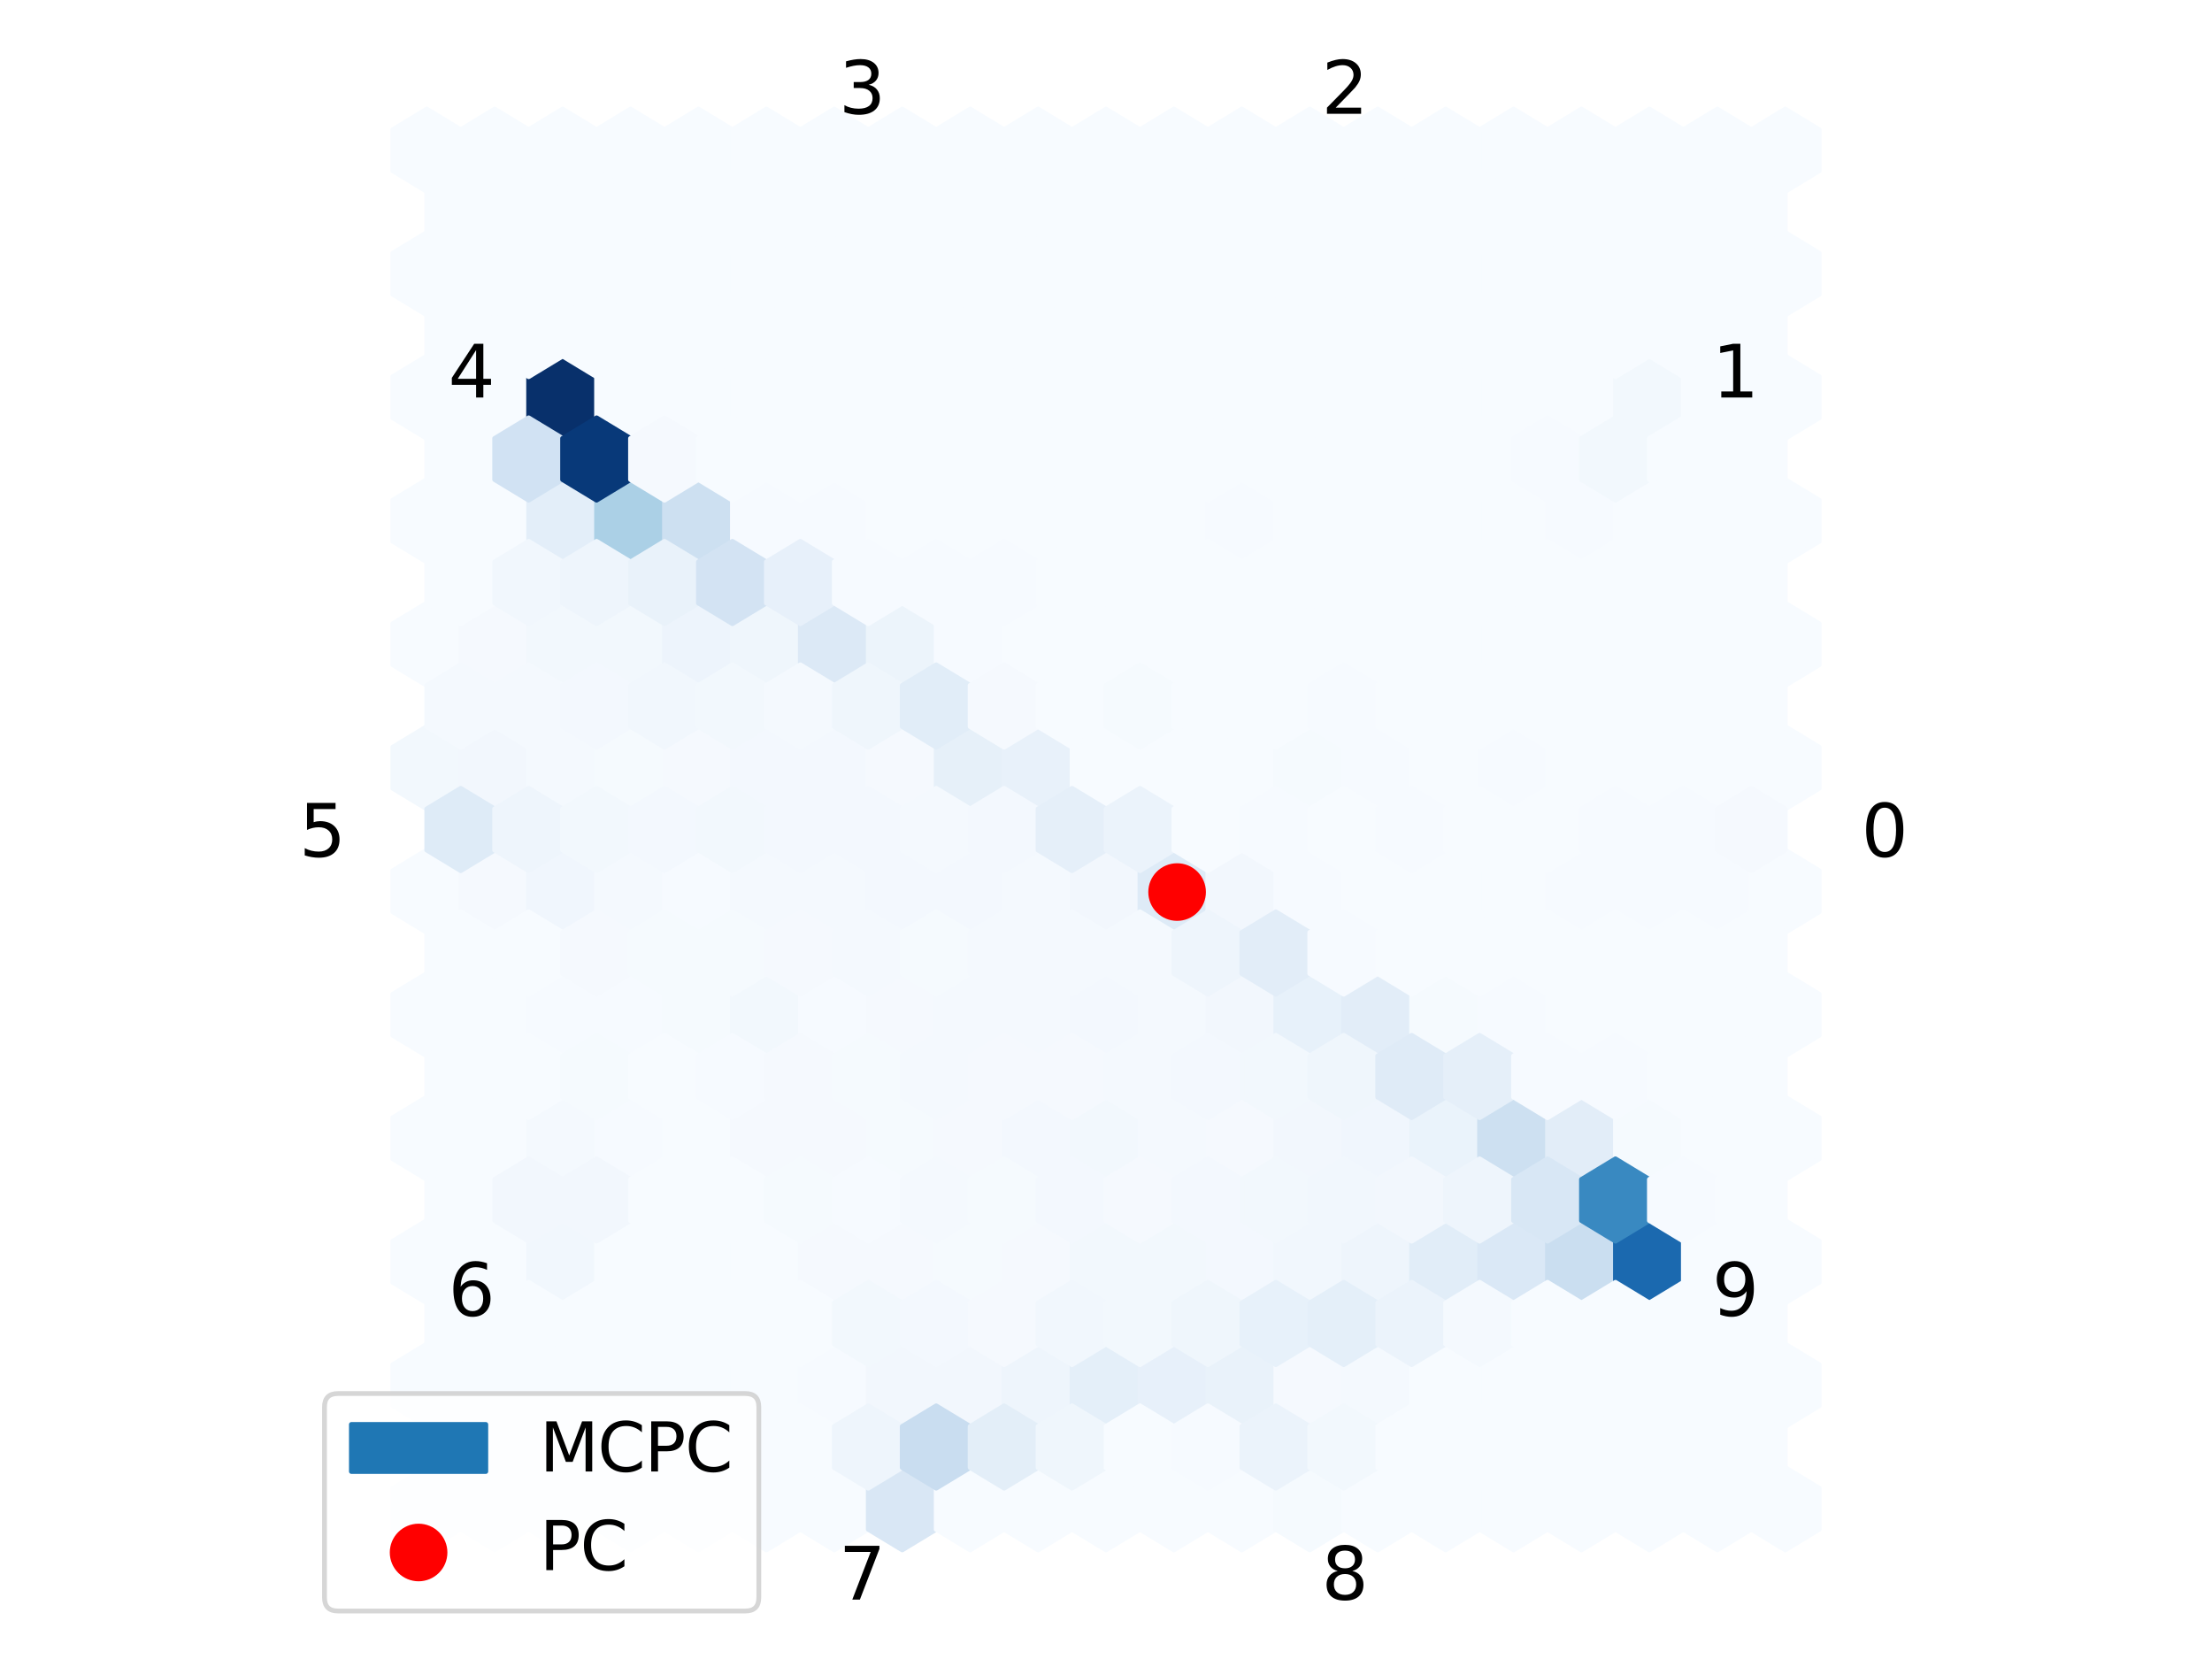 <?xml version="1.0" encoding="utf-8" standalone="no"?>
<!DOCTYPE svg PUBLIC "-//W3C//DTD SVG 1.1//EN"
  "http://www.w3.org/Graphics/SVG/1.1/DTD/svg11.dtd">
<svg xmlns:xlink="http://www.w3.org/1999/xlink" width="460.8pt" height="345.6pt" viewBox="0 0 460.8 345.6" xmlns="http://www.w3.org/2000/svg" version="1.1">
 <defs>
  <style type="text/css">*{stroke-linejoin: round; stroke-linecap: butt}</style>
 </defs>
 <g id="figure_1">
  <g id="patch_1">
   <path d="M 0 345.6 
L 460.8 345.6 
L 460.8 0 
L 0 0 
z
" style="fill: #ffffff"/>
  </g>
  <g id="axes_1">
   <g id="PolyCollection_1">
    <defs>
     <path id="C0_0_3c4b77f586" d="M 237.475 -168.512 
L 237.475 -177.088 
L 230.4 -181.376 
L 223.325 -177.088 
L 223.325 -168.512 
L 230.4 -164.224 
z
"/>
    </defs>
    <g clip-path="url(#peb0df120c6)">
     <use xlink:href="#C0_0_3c4b77f586" x="-141.5" y="487.1" style="fill: #f7fbff; stroke: #f7fbff"/>
    </g>
    <g clip-path="url(#peb0df120c6)">
     <use xlink:href="#C0_0_3c4b77f586" x="-141.5" y="461.373" style="fill: #f7fbff; stroke: #f7fbff"/>
    </g>
    <g clip-path="url(#peb0df120c6)">
     <use xlink:href="#C0_0_3c4b77f586" x="-141.5" y="435.645" style="fill: #f7fbff; stroke: #f7fbff"/>
    </g>
    <g clip-path="url(#peb0df120c6)">
     <use xlink:href="#C0_0_3c4b77f586" x="-141.5" y="409.918" style="fill: #f7fbff; stroke: #f7fbff"/>
    </g>
    <g clip-path="url(#peb0df120c6)">
     <use xlink:href="#C0_0_3c4b77f586" x="-141.5" y="384.191" style="fill: #f7fbff; stroke: #f7fbff"/>
    </g>
    <g clip-path="url(#peb0df120c6)">
     <use xlink:href="#C0_0_3c4b77f586" x="-141.5" y="358.464" style="fill: #f7fbff; stroke: #f7fbff"/>
    </g>
    <g clip-path="url(#peb0df120c6)">
     <use xlink:href="#C0_0_3c4b77f586" x="-141.5" y="332.736" style="fill: #f2f8fd; stroke: #f2f8fd"/>
    </g>
    <g clip-path="url(#peb0df120c6)">
     <use xlink:href="#C0_0_3c4b77f586" x="-141.5" y="307.009" style="fill: #f7fbff; stroke: #f7fbff"/>
    </g>
    <g clip-path="url(#peb0df120c6)">
     <use xlink:href="#C0_0_3c4b77f586" x="-141.5" y="281.282" style="fill: #f7fbff; stroke: #f7fbff"/>
    </g>
    <g clip-path="url(#peb0df120c6)">
     <use xlink:href="#C0_0_3c4b77f586" x="-141.5" y="255.555" style="fill: #f7fbff; stroke: #f7fbff"/>
    </g>
    <g clip-path="url(#peb0df120c6)">
     <use xlink:href="#C0_0_3c4b77f586" x="-141.5" y="229.827" style="fill: #f7fbff; stroke: #f7fbff"/>
    </g>
    <g clip-path="url(#peb0df120c6)">
     <use xlink:href="#C0_0_3c4b77f586" x="-141.5" y="204.1" style="fill: #f7fbff; stroke: #f7fbff"/>
    </g>
    <g clip-path="url(#peb0df120c6)">
     <use xlink:href="#C0_0_3c4b77f586" x="-127.35" y="487.1" style="fill: #f7fbff; stroke: #f7fbff"/>
    </g>
    <g clip-path="url(#peb0df120c6)">
     <use xlink:href="#C0_0_3c4b77f586" x="-127.35" y="461.373" style="fill: #f7fbff; stroke: #f7fbff"/>
    </g>
    <g clip-path="url(#peb0df120c6)">
     <use xlink:href="#C0_0_3c4b77f586" x="-127.35" y="435.645" style="fill: #f7fbff; stroke: #f7fbff"/>
    </g>
    <g clip-path="url(#peb0df120c6)">
     <use xlink:href="#C0_0_3c4b77f586" x="-127.35" y="409.918" style="fill: #f7fbff; stroke: #f7fbff"/>
    </g>
    <g clip-path="url(#peb0df120c6)">
     <use xlink:href="#C0_0_3c4b77f586" x="-127.35" y="384.191" style="fill: #f7fbff; stroke: #f7fbff"/>
    </g>
    <g clip-path="url(#peb0df120c6)">
     <use xlink:href="#C0_0_3c4b77f586" x="-127.35" y="358.464" style="fill: #f5f9fe; stroke: #f5f9fe"/>
    </g>
    <g clip-path="url(#peb0df120c6)">
     <use xlink:href="#C0_0_3c4b77f586" x="-127.35" y="332.736" style="fill: #f2f7fd; stroke: #f2f7fd"/>
    </g>
    <g clip-path="url(#peb0df120c6)">
     <use xlink:href="#C0_0_3c4b77f586" x="-127.35" y="307.009" style="fill: #f5f9fe; stroke: #f5f9fe"/>
    </g>
    <g clip-path="url(#peb0df120c6)">
     <use xlink:href="#C0_0_3c4b77f586" x="-127.35" y="281.282" style="fill: #f7fbff; stroke: #f7fbff"/>
    </g>
    <g clip-path="url(#peb0df120c6)">
     <use xlink:href="#C0_0_3c4b77f586" x="-127.35" y="255.555" style="fill: #f7fbff; stroke: #f7fbff"/>
    </g>
    <g clip-path="url(#peb0df120c6)">
     <use xlink:href="#C0_0_3c4b77f586" x="-127.35" y="229.827" style="fill: #f7fbff; stroke: #f7fbff"/>
    </g>
    <g clip-path="url(#peb0df120c6)">
     <use xlink:href="#C0_0_3c4b77f586" x="-127.35" y="204.1" style="fill: #f7fbff; stroke: #f7fbff"/>
    </g>
    <g clip-path="url(#peb0df120c6)">
     <use xlink:href="#C0_0_3c4b77f586" x="-113.2" y="487.1" style="fill: #f7fbff; stroke: #f7fbff"/>
    </g>
    <g clip-path="url(#peb0df120c6)">
     <use xlink:href="#C0_0_3c4b77f586" x="-113.2" y="461.373" style="fill: #f7fbff; stroke: #f7fbff"/>
    </g>
    <g clip-path="url(#peb0df120c6)">
     <use xlink:href="#C0_0_3c4b77f586" x="-113.2" y="435.645" style="fill: #f1f7fd; stroke: #f1f7fd"/>
    </g>
    <g clip-path="url(#peb0df120c6)">
     <use xlink:href="#C0_0_3c4b77f586" x="-113.2" y="409.918" style="fill: #f4f9fe; stroke: #f4f9fe"/>
    </g>
    <g clip-path="url(#peb0df120c6)">
     <use xlink:href="#C0_0_3c4b77f586" x="-113.2" y="384.191" style="fill: #f6faff; stroke: #f6faff"/>
    </g>
    <g clip-path="url(#peb0df120c6)">
     <use xlink:href="#C0_0_3c4b77f586" x="-113.2" y="358.464" style="fill: #f0f6fd; stroke: #f0f6fd"/>
    </g>
    <g clip-path="url(#peb0df120c6)">
     <use xlink:href="#C0_0_3c4b77f586" x="-113.2" y="332.736" style="fill: #f4f9fe; stroke: #f4f9fe"/>
    </g>
    <g clip-path="url(#peb0df120c6)">
     <use xlink:href="#C0_0_3c4b77f586" x="-113.2" y="307.009" style="fill: #f2f8fd; stroke: #f2f8fd"/>
    </g>
    <g clip-path="url(#peb0df120c6)">
     <use xlink:href="#C0_0_3c4b77f586" x="-113.2" y="281.282" style="fill: #e3eef9; stroke: #e3eef9"/>
    </g>
    <g clip-path="url(#peb0df120c6)">
     <use xlink:href="#C0_0_3c4b77f586" x="-113.2" y="255.555" style="fill: #08306b; stroke: #08306b"/>
    </g>
    <g clip-path="url(#peb0df120c6)">
     <use xlink:href="#C0_0_3c4b77f586" x="-113.2" y="229.827" style="fill: #f7fbff; stroke: #f7fbff"/>
    </g>
    <g clip-path="url(#peb0df120c6)">
     <use xlink:href="#C0_0_3c4b77f586" x="-113.2" y="204.1" style="fill: #f7fbff; stroke: #f7fbff"/>
    </g>
    <g clip-path="url(#peb0df120c6)">
     <use xlink:href="#C0_0_3c4b77f586" x="-99.05" y="487.1" style="fill: #f7fbff; stroke: #f7fbff"/>
    </g>
    <g clip-path="url(#peb0df120c6)">
     <use xlink:href="#C0_0_3c4b77f586" x="-99.05" y="461.373" style="fill: #f7fbff; stroke: #f7fbff"/>
    </g>
    <g clip-path="url(#peb0df120c6)">
     <use xlink:href="#C0_0_3c4b77f586" x="-99.05" y="435.645" style="fill: #f7fbff; stroke: #f7fbff"/>
    </g>
    <g clip-path="url(#peb0df120c6)">
     <use xlink:href="#C0_0_3c4b77f586" x="-99.05" y="409.918" style="fill: #f6faff; stroke: #f6faff"/>
    </g>
    <g clip-path="url(#peb0df120c6)">
     <use xlink:href="#C0_0_3c4b77f586" x="-99.05" y="384.191" style="fill: #f6faff; stroke: #f6faff"/>
    </g>
    <g clip-path="url(#peb0df120c6)">
     <use xlink:href="#C0_0_3c4b77f586" x="-99.05" y="358.464" style="fill: #f4f9fe; stroke: #f4f9fe"/>
    </g>
    <g clip-path="url(#peb0df120c6)">
     <use xlink:href="#C0_0_3c4b77f586" x="-99.05" y="332.736" style="fill: #f5fafe; stroke: #f5fafe"/>
    </g>
    <g clip-path="url(#peb0df120c6)">
     <use xlink:href="#C0_0_3c4b77f586" x="-99.05" y="307.009" style="fill: #f2f8fd; stroke: #f2f8fd"/>
    </g>
    <g clip-path="url(#peb0df120c6)">
     <use xlink:href="#C0_0_3c4b77f586" x="-99.05" y="281.282" style="fill: #abd0e6; stroke: #abd0e6"/>
    </g>
    <g clip-path="url(#peb0df120c6)">
     <use xlink:href="#C0_0_3c4b77f586" x="-99.05" y="255.555" style="fill: #f7fbff; stroke: #f7fbff"/>
    </g>
    <g clip-path="url(#peb0df120c6)">
     <use xlink:href="#C0_0_3c4b77f586" x="-99.05" y="229.827" style="fill: #f7fbff; stroke: #f7fbff"/>
    </g>
    <g clip-path="url(#peb0df120c6)">
     <use xlink:href="#C0_0_3c4b77f586" x="-99.05" y="204.1" style="fill: #f7fbff; stroke: #f7fbff"/>
    </g>
    <g clip-path="url(#peb0df120c6)">
     <use xlink:href="#C0_0_3c4b77f586" x="-84.9" y="487.1" style="fill: #f7fbff; stroke: #f7fbff"/>
    </g>
    <g clip-path="url(#peb0df120c6)">
     <use xlink:href="#C0_0_3c4b77f586" x="-84.9" y="461.373" style="fill: #f7fbff; stroke: #f7fbff"/>
    </g>
    <g clip-path="url(#peb0df120c6)">
     <use xlink:href="#C0_0_3c4b77f586" x="-84.9" y="435.645" style="fill: #f7fbff; stroke: #f7fbff"/>
    </g>
    <g clip-path="url(#peb0df120c6)">
     <use xlink:href="#C0_0_3c4b77f586" x="-84.9" y="409.918" style="fill: #f7fbff; stroke: #f7fbff"/>
    </g>
    <g clip-path="url(#peb0df120c6)">
     <use xlink:href="#C0_0_3c4b77f586" x="-84.9" y="384.191" style="fill: #f5fafe; stroke: #f5fafe"/>
    </g>
    <g clip-path="url(#peb0df120c6)">
     <use xlink:href="#C0_0_3c4b77f586" x="-84.9" y="358.464" style="fill: #f6faff; stroke: #f6faff"/>
    </g>
    <g clip-path="url(#peb0df120c6)">
     <use xlink:href="#C0_0_3c4b77f586" x="-84.9" y="332.736" style="fill: #f5f9fe; stroke: #f5f9fe"/>
    </g>
    <g clip-path="url(#peb0df120c6)">
     <use xlink:href="#C0_0_3c4b77f586" x="-84.9" y="307.009" style="fill: #edf4fc; stroke: #edf4fc"/>
    </g>
    <g clip-path="url(#peb0df120c6)">
     <use xlink:href="#C0_0_3c4b77f586" x="-84.9" y="281.282" style="fill: #cde0f1; stroke: #cde0f1"/>
    </g>
    <g clip-path="url(#peb0df120c6)">
     <use xlink:href="#C0_0_3c4b77f586" x="-84.9" y="255.555" style="fill: #f7fbff; stroke: #f7fbff"/>
    </g>
    <g clip-path="url(#peb0df120c6)">
     <use xlink:href="#C0_0_3c4b77f586" x="-84.9" y="229.827" style="fill: #f7fbff; stroke: #f7fbff"/>
    </g>
    <g clip-path="url(#peb0df120c6)">
     <use xlink:href="#C0_0_3c4b77f586" x="-84.9" y="204.1" style="fill: #f7fbff; stroke: #f7fbff"/>
    </g>
    <g clip-path="url(#peb0df120c6)">
     <use xlink:href="#C0_0_3c4b77f586" x="-70.75" y="487.1" style="fill: #f7fbff; stroke: #f7fbff"/>
    </g>
    <g clip-path="url(#peb0df120c6)">
     <use xlink:href="#C0_0_3c4b77f586" x="-70.75" y="461.373" style="fill: #f7fbff; stroke: #f7fbff"/>
    </g>
    <g clip-path="url(#peb0df120c6)">
     <use xlink:href="#C0_0_3c4b77f586" x="-70.75" y="435.645" style="fill: #f7fbff; stroke: #f7fbff"/>
    </g>
    <g clip-path="url(#peb0df120c6)">
     <use xlink:href="#C0_0_3c4b77f586" x="-70.75" y="409.918" style="fill: #f5f9fe; stroke: #f5f9fe"/>
    </g>
    <g clip-path="url(#peb0df120c6)">
     <use xlink:href="#C0_0_3c4b77f586" x="-70.75" y="384.191" style="fill: #f2f8fd; stroke: #f2f8fd"/>
    </g>
    <g clip-path="url(#peb0df120c6)">
     <use xlink:href="#C0_0_3c4b77f586" x="-70.75" y="358.464" style="fill: #f4f9fe; stroke: #f4f9fe"/>
    </g>
    <g clip-path="url(#peb0df120c6)">
     <use xlink:href="#C0_0_3c4b77f586" x="-70.75" y="332.736" style="fill: #f3f8fe; stroke: #f3f8fe"/>
    </g>
    <g clip-path="url(#peb0df120c6)">
     <use xlink:href="#C0_0_3c4b77f586" x="-70.75" y="307.009" style="fill: #eff6fc; stroke: #eff6fc"/>
    </g>
    <g clip-path="url(#peb0df120c6)">
     <use xlink:href="#C0_0_3c4b77f586" x="-70.75" y="281.282" style="fill: #f6faff; stroke: #f6faff"/>
    </g>
    <g clip-path="url(#peb0df120c6)">
     <use xlink:href="#C0_0_3c4b77f586" x="-70.75" y="255.555" style="fill: #f7fbff; stroke: #f7fbff"/>
    </g>
    <g clip-path="url(#peb0df120c6)">
     <use xlink:href="#C0_0_3c4b77f586" x="-70.75" y="229.827" style="fill: #f7fbff; stroke: #f7fbff"/>
    </g>
    <g clip-path="url(#peb0df120c6)">
     <use xlink:href="#C0_0_3c4b77f586" x="-70.75" y="204.1" style="fill: #f7fbff; stroke: #f7fbff"/>
    </g>
    <g clip-path="url(#peb0df120c6)">
     <use xlink:href="#C0_0_3c4b77f586" x="-56.6" y="487.1" style="fill: #f7fbff; stroke: #f7fbff"/>
    </g>
    <g clip-path="url(#peb0df120c6)">
     <use xlink:href="#C0_0_3c4b77f586" x="-56.6" y="461.373" style="fill: #f6faff; stroke: #f6faff"/>
    </g>
    <g clip-path="url(#peb0df120c6)">
     <use xlink:href="#C0_0_3c4b77f586" x="-56.6" y="435.645" style="fill: #f5f9fe; stroke: #f5f9fe"/>
    </g>
    <g clip-path="url(#peb0df120c6)">
     <use xlink:href="#C0_0_3c4b77f586" x="-56.6" y="409.918" style="fill: #f5f9fe; stroke: #f5f9fe"/>
    </g>
    <g clip-path="url(#peb0df120c6)">
     <use xlink:href="#C0_0_3c4b77f586" x="-56.6" y="384.191" style="fill: #f6faff; stroke: #f6faff"/>
    </g>
    <g clip-path="url(#peb0df120c6)">
     <use xlink:href="#C0_0_3c4b77f586" x="-56.6" y="358.464" style="fill: #f4f9fe; stroke: #f4f9fe"/>
    </g>
    <g clip-path="url(#peb0df120c6)">
     <use xlink:href="#C0_0_3c4b77f586" x="-56.6" y="332.736" style="fill: #f3f8fe; stroke: #f3f8fe"/>
    </g>
    <g clip-path="url(#peb0df120c6)">
     <use xlink:href="#C0_0_3c4b77f586" x="-56.6" y="307.009" style="fill: #dce9f6; stroke: #dce9f6"/>
    </g>
    <g clip-path="url(#peb0df120c6)">
     <use xlink:href="#C0_0_3c4b77f586" x="-56.6" y="281.282" style="fill: #f6faff; stroke: #f6faff"/>
    </g>
    <g clip-path="url(#peb0df120c6)">
     <use xlink:href="#C0_0_3c4b77f586" x="-56.6" y="255.555" style="fill: #f7fbff; stroke: #f7fbff"/>
    </g>
    <g clip-path="url(#peb0df120c6)">
     <use xlink:href="#C0_0_3c4b77f586" x="-56.6" y="229.827" style="fill: #f7fbff; stroke: #f7fbff"/>
    </g>
    <g clip-path="url(#peb0df120c6)">
     <use xlink:href="#C0_0_3c4b77f586" x="-56.6" y="204.1" style="fill: #f7fbff; stroke: #f7fbff"/>
    </g>
    <g clip-path="url(#peb0df120c6)">
     <use xlink:href="#C0_0_3c4b77f586" x="-42.45" y="487.1" style="fill: #d9e7f5; stroke: #d9e7f5"/>
    </g>
    <g clip-path="url(#peb0df120c6)">
     <use xlink:href="#C0_0_3c4b77f586" x="-42.45" y="461.373" style="fill: #f2f7fd; stroke: #f2f7fd"/>
    </g>
    <g clip-path="url(#peb0df120c6)">
     <use xlink:href="#C0_0_3c4b77f586" x="-42.45" y="435.645" style="fill: #f5f9fe; stroke: #f5f9fe"/>
    </g>
    <g clip-path="url(#peb0df120c6)">
     <use xlink:href="#C0_0_3c4b77f586" x="-42.45" y="409.918" style="fill: #f5fafe; stroke: #f5fafe"/>
    </g>
    <g clip-path="url(#peb0df120c6)">
     <use xlink:href="#C0_0_3c4b77f586" x="-42.45" y="384.191" style="fill: #f5f9fe; stroke: #f5f9fe"/>
    </g>
    <g clip-path="url(#peb0df120c6)">
     <use xlink:href="#C0_0_3c4b77f586" x="-42.45" y="358.464" style="fill: #f3f8fe; stroke: #f3f8fe"/>
    </g>
    <g clip-path="url(#peb0df120c6)">
     <use xlink:href="#C0_0_3c4b77f586" x="-42.45" y="332.736" style="fill: #f5f9fe; stroke: #f5f9fe"/>
    </g>
    <g clip-path="url(#peb0df120c6)">
     <use xlink:href="#C0_0_3c4b77f586" x="-42.45" y="307.009" style="fill: #ecf4fb; stroke: #ecf4fb"/>
    </g>
    <g clip-path="url(#peb0df120c6)">
     <use xlink:href="#C0_0_3c4b77f586" x="-42.45" y="281.282" style="fill: #f7fbff; stroke: #f7fbff"/>
    </g>
    <g clip-path="url(#peb0df120c6)">
     <use xlink:href="#C0_0_3c4b77f586" x="-42.45" y="255.555" style="fill: #f7fbff; stroke: #f7fbff"/>
    </g>
    <g clip-path="url(#peb0df120c6)">
     <use xlink:href="#C0_0_3c4b77f586" x="-42.45" y="229.827" style="fill: #f7fbff; stroke: #f7fbff"/>
    </g>
    <g clip-path="url(#peb0df120c6)">
     <use xlink:href="#C0_0_3c4b77f586" x="-42.45" y="204.1" style="fill: #f7fbff; stroke: #f7fbff"/>
    </g>
    <g clip-path="url(#peb0df120c6)">
     <use xlink:href="#C0_0_3c4b77f586" x="-28.3" y="487.1" style="fill: #f7fbff; stroke: #f7fbff"/>
    </g>
    <g clip-path="url(#peb0df120c6)">
     <use xlink:href="#C0_0_3c4b77f586" x="-28.3" y="461.373" style="fill: #f2f7fd; stroke: #f2f7fd"/>
    </g>
    <g clip-path="url(#peb0df120c6)">
     <use xlink:href="#C0_0_3c4b77f586" x="-28.3" y="435.645" style="fill: #f5fafe; stroke: #f5fafe"/>
    </g>
    <g clip-path="url(#peb0df120c6)">
     <use xlink:href="#C0_0_3c4b77f586" x="-28.3" y="409.918" style="fill: #f5f9fe; stroke: #f5f9fe"/>
    </g>
    <g clip-path="url(#peb0df120c6)">
     <use xlink:href="#C0_0_3c4b77f586" x="-28.3" y="384.191" style="fill: #f4f9fe; stroke: #f4f9fe"/>
    </g>
    <g clip-path="url(#peb0df120c6)">
     <use xlink:href="#C0_0_3c4b77f586" x="-28.3" y="358.464" style="fill: #f3f8fe; stroke: #f3f8fe"/>
    </g>
    <g clip-path="url(#peb0df120c6)">
     <use xlink:href="#C0_0_3c4b77f586" x="-28.3" y="332.736" style="fill: #e6f0f9; stroke: #e6f0f9"/>
    </g>
    <g clip-path="url(#peb0df120c6)">
     <use xlink:href="#C0_0_3c4b77f586" x="-28.3" y="307.009" style="fill: #f6faff; stroke: #f6faff"/>
    </g>
    <g clip-path="url(#peb0df120c6)">
     <use xlink:href="#C0_0_3c4b77f586" x="-28.3" y="281.282" style="fill: #f7fbff; stroke: #f7fbff"/>
    </g>
    <g clip-path="url(#peb0df120c6)">
     <use xlink:href="#C0_0_3c4b77f586" x="-28.3" y="255.555" style="fill: #f7fbff; stroke: #f7fbff"/>
    </g>
    <g clip-path="url(#peb0df120c6)">
     <use xlink:href="#C0_0_3c4b77f586" x="-28.3" y="229.827" style="fill: #f7fbff; stroke: #f7fbff"/>
    </g>
    <g clip-path="url(#peb0df120c6)">
     <use xlink:href="#C0_0_3c4b77f586" x="-28.3" y="204.1" style="fill: #f7fbff; stroke: #f7fbff"/>
    </g>
    <g clip-path="url(#peb0df120c6)">
     <use xlink:href="#C0_0_3c4b77f586" x="-14.15" y="487.1" style="fill: #f7fbff; stroke: #f7fbff"/>
    </g>
    <g clip-path="url(#peb0df120c6)">
     <use xlink:href="#C0_0_3c4b77f586" x="-14.15" y="461.373" style="fill: #eef5fc; stroke: #eef5fc"/>
    </g>
    <g clip-path="url(#peb0df120c6)">
     <use xlink:href="#C0_0_3c4b77f586" x="-14.15" y="435.645" style="fill: #f5f9fe; stroke: #f5f9fe"/>
    </g>
    <g clip-path="url(#peb0df120c6)">
     <use xlink:href="#C0_0_3c4b77f586" x="-14.15" y="409.918" style="fill: #f3f8fe; stroke: #f3f8fe"/>
    </g>
    <g clip-path="url(#peb0df120c6)">
     <use xlink:href="#C0_0_3c4b77f586" x="-14.15" y="384.191" style="fill: #f4f9fe; stroke: #f4f9fe"/>
    </g>
    <g clip-path="url(#peb0df120c6)">
     <use xlink:href="#C0_0_3c4b77f586" x="-14.15" y="358.464" style="fill: #f4f9fe; stroke: #f4f9fe"/>
    </g>
    <g clip-path="url(#peb0df120c6)">
     <use xlink:href="#C0_0_3c4b77f586" x="-14.15" y="332.736" style="fill: #e8f1fa; stroke: #e8f1fa"/>
    </g>
    <g clip-path="url(#peb0df120c6)">
     <use xlink:href="#C0_0_3c4b77f586" x="-14.15" y="307.009" style="fill: #f7fbff; stroke: #f7fbff"/>
    </g>
    <g clip-path="url(#peb0df120c6)">
     <use xlink:href="#C0_0_3c4b77f586" x="-14.15" y="281.282" style="fill: #f7fbff; stroke: #f7fbff"/>
    </g>
    <g clip-path="url(#peb0df120c6)">
     <use xlink:href="#C0_0_3c4b77f586" x="-14.15" y="255.555" style="fill: #f7fbff; stroke: #f7fbff"/>
    </g>
    <g clip-path="url(#peb0df120c6)">
     <use xlink:href="#C0_0_3c4b77f586" x="-14.15" y="229.827" style="fill: #f7fbff; stroke: #f7fbff"/>
    </g>
    <g clip-path="url(#peb0df120c6)">
     <use xlink:href="#C0_0_3c4b77f586" x="-14.15" y="204.1" style="fill: #f7fbff; stroke: #f7fbff"/>
    </g>
    <g clip-path="url(#peb0df120c6)">
     <use xlink:href="#C0_0_3c4b77f586" x="0" y="487.1" style="fill: #f7fbff; stroke: #f7fbff"/>
    </g>
    <g clip-path="url(#peb0df120c6)">
     <use xlink:href="#C0_0_3c4b77f586" x="0" y="461.373" style="fill: #e4eff9; stroke: #e4eff9"/>
    </g>
    <g clip-path="url(#peb0df120c6)">
     <use xlink:href="#C0_0_3c4b77f586" x="0" y="435.645" style="fill: #f2f8fd; stroke: #f2f8fd"/>
    </g>
    <g clip-path="url(#peb0df120c6)">
     <use xlink:href="#C0_0_3c4b77f586" x="0" y="409.918" style="fill: #f2f8fd; stroke: #f2f8fd"/>
    </g>
    <g clip-path="url(#peb0df120c6)">
     <use xlink:href="#C0_0_3c4b77f586" x="0" y="384.191" style="fill: #f3f8fe; stroke: #f3f8fe"/>
    </g>
    <g clip-path="url(#peb0df120c6)">
     <use xlink:href="#C0_0_3c4b77f586" x="0" y="358.464" style="fill: #f2f7fd; stroke: #f2f7fd"/>
    </g>
    <g clip-path="url(#peb0df120c6)">
     <use xlink:href="#C0_0_3c4b77f586" x="0" y="332.736" style="fill: #f7fbff; stroke: #f7fbff"/>
    </g>
    <g clip-path="url(#peb0df120c6)">
     <use xlink:href="#C0_0_3c4b77f586" x="0" y="307.009" style="fill: #f7fbff; stroke: #f7fbff"/>
    </g>
    <g clip-path="url(#peb0df120c6)">
     <use xlink:href="#C0_0_3c4b77f586" x="0" y="281.282" style="fill: #f7fbff; stroke: #f7fbff"/>
    </g>
    <g clip-path="url(#peb0df120c6)">
     <use xlink:href="#C0_0_3c4b77f586" x="0" y="255.555" style="fill: #f7fbff; stroke: #f7fbff"/>
    </g>
    <g clip-path="url(#peb0df120c6)">
     <use xlink:href="#C0_0_3c4b77f586" x="0" y="229.827" style="fill: #f7fbff; stroke: #f7fbff"/>
    </g>
    <g clip-path="url(#peb0df120c6)">
     <use xlink:href="#C0_0_3c4b77f586" x="0" y="204.1" style="fill: #f7fbff; stroke: #f7fbff"/>
    </g>
    <g clip-path="url(#peb0df120c6)">
     <use xlink:href="#C0_0_3c4b77f586" x="14.15" y="487.1" style="fill: #f7fbff; stroke: #f7fbff"/>
    </g>
    <g clip-path="url(#peb0df120c6)">
     <use xlink:href="#C0_0_3c4b77f586" x="14.15" y="461.373" style="fill: #e7f0fa; stroke: #e7f0fa"/>
    </g>
    <g clip-path="url(#peb0df120c6)">
     <use xlink:href="#C0_0_3c4b77f586" x="14.15" y="435.645" style="fill: #f2f8fd; stroke: #f2f8fd"/>
    </g>
    <g clip-path="url(#peb0df120c6)">
     <use xlink:href="#C0_0_3c4b77f586" x="14.15" y="409.918" style="fill: #f4f9fe; stroke: #f4f9fe"/>
    </g>
    <g clip-path="url(#peb0df120c6)">
     <use xlink:href="#C0_0_3c4b77f586" x="14.15" y="384.191" style="fill: #f4f9fe; stroke: #f4f9fe"/>
    </g>
    <g clip-path="url(#peb0df120c6)">
     <use xlink:href="#C0_0_3c4b77f586" x="14.15" y="358.464" style="fill: #deebf7; stroke: #deebf7"/>
    </g>
    <g clip-path="url(#peb0df120c6)">
     <use xlink:href="#C0_0_3c4b77f586" x="14.15" y="332.736" style="fill: #f7fbff; stroke: #f7fbff"/>
    </g>
    <g clip-path="url(#peb0df120c6)">
     <use xlink:href="#C0_0_3c4b77f586" x="14.15" y="307.009" style="fill: #f7fbff; stroke: #f7fbff"/>
    </g>
    <g clip-path="url(#peb0df120c6)">
     <use xlink:href="#C0_0_3c4b77f586" x="14.15" y="281.282" style="fill: #f7fbff; stroke: #f7fbff"/>
    </g>
    <g clip-path="url(#peb0df120c6)">
     <use xlink:href="#C0_0_3c4b77f586" x="14.15" y="255.555" style="fill: #f7fbff; stroke: #f7fbff"/>
    </g>
    <g clip-path="url(#peb0df120c6)">
     <use xlink:href="#C0_0_3c4b77f586" x="14.15" y="229.827" style="fill: #f7fbff; stroke: #f7fbff"/>
    </g>
    <g clip-path="url(#peb0df120c6)">
     <use xlink:href="#C0_0_3c4b77f586" x="14.15" y="204.1" style="fill: #f7fbff; stroke: #f7fbff"/>
    </g>
    <g clip-path="url(#peb0df120c6)">
     <use xlink:href="#C0_0_3c4b77f586" x="28.3" y="487.1" style="fill: #f7fbff; stroke: #f7fbff"/>
    </g>
    <g clip-path="url(#peb0df120c6)">
     <use xlink:href="#C0_0_3c4b77f586" x="28.3" y="461.373" style="fill: #e9f2fa; stroke: #e9f2fa"/>
    </g>
    <g clip-path="url(#peb0df120c6)">
     <use xlink:href="#C0_0_3c4b77f586" x="28.3" y="435.645" style="fill: #f3f8fe; stroke: #f3f8fe"/>
    </g>
    <g clip-path="url(#peb0df120c6)">
     <use xlink:href="#C0_0_3c4b77f586" x="28.3" y="409.918" style="fill: #f5f9fe; stroke: #f5f9fe"/>
    </g>
    <g clip-path="url(#peb0df120c6)">
     <use xlink:href="#C0_0_3c4b77f586" x="28.3" y="384.191" style="fill: #f2f7fd; stroke: #f2f7fd"/>
    </g>
    <g clip-path="url(#peb0df120c6)">
     <use xlink:href="#C0_0_3c4b77f586" x="28.3" y="358.464" style="fill: #f2f7fd; stroke: #f2f7fd"/>
    </g>
    <g clip-path="url(#peb0df120c6)">
     <use xlink:href="#C0_0_3c4b77f586" x="28.3" y="332.736" style="fill: #f7fbff; stroke: #f7fbff"/>
    </g>
    <g clip-path="url(#peb0df120c6)">
     <use xlink:href="#C0_0_3c4b77f586" x="28.3" y="307.009" style="fill: #f7fbff; stroke: #f7fbff"/>
    </g>
    <g clip-path="url(#peb0df120c6)">
     <use xlink:href="#C0_0_3c4b77f586" x="28.3" y="281.282" style="fill: #f6faff; stroke: #f6faff"/>
    </g>
    <g clip-path="url(#peb0df120c6)">
     <use xlink:href="#C0_0_3c4b77f586" x="28.3" y="255.555" style="fill: #f7fbff; stroke: #f7fbff"/>
    </g>
    <g clip-path="url(#peb0df120c6)">
     <use xlink:href="#C0_0_3c4b77f586" x="28.3" y="229.827" style="fill: #f7fbff; stroke: #f7fbff"/>
    </g>
    <g clip-path="url(#peb0df120c6)">
     <use xlink:href="#C0_0_3c4b77f586" x="28.3" y="204.1" style="fill: #f7fbff; stroke: #f7fbff"/>
    </g>
    <g clip-path="url(#peb0df120c6)">
     <use xlink:href="#C0_0_3c4b77f586" x="42.45" y="487.1" style="fill: #f5fafe; stroke: #f5fafe"/>
    </g>
    <g clip-path="url(#peb0df120c6)">
     <use xlink:href="#C0_0_3c4b77f586" x="42.45" y="461.373" style="fill: #f5f9fe; stroke: #f5f9fe"/>
    </g>
    <g clip-path="url(#peb0df120c6)">
     <use xlink:href="#C0_0_3c4b77f586" x="42.45" y="435.645" style="fill: #f1f7fd; stroke: #f1f7fd"/>
    </g>
    <g clip-path="url(#peb0df120c6)">
     <use xlink:href="#C0_0_3c4b77f586" x="42.45" y="409.918" style="fill: #f2f7fd; stroke: #f2f7fd"/>
    </g>
    <g clip-path="url(#peb0df120c6)">
     <use xlink:href="#C0_0_3c4b77f586" x="42.45" y="384.191" style="fill: #e7f1fa; stroke: #e7f1fa"/>
    </g>
    <g clip-path="url(#peb0df120c6)">
     <use xlink:href="#C0_0_3c4b77f586" x="42.45" y="358.464" style="fill: #f6faff; stroke: #f6faff"/>
    </g>
    <g clip-path="url(#peb0df120c6)">
     <use xlink:href="#C0_0_3c4b77f586" x="42.45" y="332.736" style="fill: #f5fafe; stroke: #f5fafe"/>
    </g>
    <g clip-path="url(#peb0df120c6)">
     <use xlink:href="#C0_0_3c4b77f586" x="42.45" y="307.009" style="fill: #f7fbff; stroke: #f7fbff"/>
    </g>
    <g clip-path="url(#peb0df120c6)">
     <use xlink:href="#C0_0_3c4b77f586" x="42.45" y="281.282" style="fill: #f7fbff; stroke: #f7fbff"/>
    </g>
    <g clip-path="url(#peb0df120c6)">
     <use xlink:href="#C0_0_3c4b77f586" x="42.45" y="255.555" style="fill: #f7fbff; stroke: #f7fbff"/>
    </g>
    <g clip-path="url(#peb0df120c6)">
     <use xlink:href="#C0_0_3c4b77f586" x="42.45" y="229.827" style="fill: #f7fbff; stroke: #f7fbff"/>
    </g>
    <g clip-path="url(#peb0df120c6)">
     <use xlink:href="#C0_0_3c4b77f586" x="42.45" y="204.1" style="fill: #f7fbff; stroke: #f7fbff"/>
    </g>
    <g clip-path="url(#peb0df120c6)">
     <use xlink:href="#C0_0_3c4b77f586" x="56.6" y="487.1" style="fill: #f7fbff; stroke: #f7fbff"/>
    </g>
    <g clip-path="url(#peb0df120c6)">
     <use xlink:href="#C0_0_3c4b77f586" x="56.6" y="461.373" style="fill: #f4f9fe; stroke: #f4f9fe"/>
    </g>
    <g clip-path="url(#peb0df120c6)">
     <use xlink:href="#C0_0_3c4b77f586" x="56.6" y="435.645" style="fill: #eef5fc; stroke: #eef5fc"/>
    </g>
    <g clip-path="url(#peb0df120c6)">
     <use xlink:href="#C0_0_3c4b77f586" x="56.6" y="409.918" style="fill: #f0f6fd; stroke: #f0f6fd"/>
    </g>
    <g clip-path="url(#peb0df120c6)">
     <use xlink:href="#C0_0_3c4b77f586" x="56.6" y="384.191" style="fill: #e2edf8; stroke: #e2edf8"/>
    </g>
    <g clip-path="url(#peb0df120c6)">
     <use xlink:href="#C0_0_3c4b77f586" x="56.6" y="358.464" style="fill: #f7fbff; stroke: #f7fbff"/>
    </g>
    <g clip-path="url(#peb0df120c6)">
     <use xlink:href="#C0_0_3c4b77f586" x="56.6" y="332.736" style="fill: #f6faff; stroke: #f6faff"/>
    </g>
    <g clip-path="url(#peb0df120c6)">
     <use xlink:href="#C0_0_3c4b77f586" x="56.6" y="307.009" style="fill: #f7fbff; stroke: #f7fbff"/>
    </g>
    <g clip-path="url(#peb0df120c6)">
     <use xlink:href="#C0_0_3c4b77f586" x="56.6" y="281.282" style="fill: #f7fbff; stroke: #f7fbff"/>
    </g>
    <g clip-path="url(#peb0df120c6)">
     <use xlink:href="#C0_0_3c4b77f586" x="56.6" y="255.555" style="fill: #f7fbff; stroke: #f7fbff"/>
    </g>
    <g clip-path="url(#peb0df120c6)">
     <use xlink:href="#C0_0_3c4b77f586" x="56.6" y="229.827" style="fill: #f7fbff; stroke: #f7fbff"/>
    </g>
    <g clip-path="url(#peb0df120c6)">
     <use xlink:href="#C0_0_3c4b77f586" x="56.6" y="204.1" style="fill: #f7fbff; stroke: #f7fbff"/>
    </g>
    <g clip-path="url(#peb0df120c6)">
     <use xlink:href="#C0_0_3c4b77f586" x="70.75" y="487.1" style="fill: #f7fbff; stroke: #f7fbff"/>
    </g>
    <g clip-path="url(#peb0df120c6)">
     <use xlink:href="#C0_0_3c4b77f586" x="70.75" y="461.373" style="fill: #f7fbff; stroke: #f7fbff"/>
    </g>
    <g clip-path="url(#peb0df120c6)">
     <use xlink:href="#C0_0_3c4b77f586" x="70.75" y="435.645" style="fill: #e1edf8; stroke: #e1edf8"/>
    </g>
    <g clip-path="url(#peb0df120c6)">
     <use xlink:href="#C0_0_3c4b77f586" x="70.75" y="409.918" style="fill: #eaf3fb; stroke: #eaf3fb"/>
    </g>
    <g clip-path="url(#peb0df120c6)">
     <use xlink:href="#C0_0_3c4b77f586" x="70.75" y="384.191" style="fill: #f5fafe; stroke: #f5fafe"/>
    </g>
    <g clip-path="url(#peb0df120c6)">
     <use xlink:href="#C0_0_3c4b77f586" x="70.75" y="358.464" style="fill: #f7fbff; stroke: #f7fbff"/>
    </g>
    <g clip-path="url(#peb0df120c6)">
     <use xlink:href="#C0_0_3c4b77f586" x="70.75" y="332.736" style="fill: #f7fbff; stroke: #f7fbff"/>
    </g>
    <g clip-path="url(#peb0df120c6)">
     <use xlink:href="#C0_0_3c4b77f586" x="70.75" y="307.009" style="fill: #f7fbff; stroke: #f7fbff"/>
    </g>
    <g clip-path="url(#peb0df120c6)">
     <use xlink:href="#C0_0_3c4b77f586" x="70.75" y="281.282" style="fill: #f7fbff; stroke: #f7fbff"/>
    </g>
    <g clip-path="url(#peb0df120c6)">
     <use xlink:href="#C0_0_3c4b77f586" x="70.75" y="255.555" style="fill: #f7fbff; stroke: #f7fbff"/>
    </g>
    <g clip-path="url(#peb0df120c6)">
     <use xlink:href="#C0_0_3c4b77f586" x="70.75" y="229.827" style="fill: #f7fbff; stroke: #f7fbff"/>
    </g>
    <g clip-path="url(#peb0df120c6)">
     <use xlink:href="#C0_0_3c4b77f586" x="70.75" y="204.1" style="fill: #f7fbff; stroke: #f7fbff"/>
    </g>
    <g clip-path="url(#peb0df120c6)">
     <use xlink:href="#C0_0_3c4b77f586" x="84.9" y="487.1" style="fill: #f7fbff; stroke: #f7fbff"/>
    </g>
    <g clip-path="url(#peb0df120c6)">
     <use xlink:href="#C0_0_3c4b77f586" x="84.9" y="461.373" style="fill: #f7fbff; stroke: #f7fbff"/>
    </g>
    <g clip-path="url(#peb0df120c6)">
     <use xlink:href="#C0_0_3c4b77f586" x="84.9" y="435.645" style="fill: #dae8f6; stroke: #dae8f6"/>
    </g>
    <g clip-path="url(#peb0df120c6)">
     <use xlink:href="#C0_0_3c4b77f586" x="84.9" y="409.918" style="fill: #cde0f1; stroke: #cde0f1"/>
    </g>
    <g clip-path="url(#peb0df120c6)">
     <use xlink:href="#C0_0_3c4b77f586" x="84.9" y="384.191" style="fill: #f6faff; stroke: #f6faff"/>
    </g>
    <g clip-path="url(#peb0df120c6)">
     <use xlink:href="#C0_0_3c4b77f586" x="84.9" y="358.464" style="fill: #f7fbff; stroke: #f7fbff"/>
    </g>
    <g clip-path="url(#peb0df120c6)">
     <use xlink:href="#C0_0_3c4b77f586" x="84.9" y="332.736" style="fill: #f6faff; stroke: #f6faff"/>
    </g>
    <g clip-path="url(#peb0df120c6)">
     <use xlink:href="#C0_0_3c4b77f586" x="84.9" y="307.009" style="fill: #f7fbff; stroke: #f7fbff"/>
    </g>
    <g clip-path="url(#peb0df120c6)">
     <use xlink:href="#C0_0_3c4b77f586" x="84.9" y="281.282" style="fill: #f7fbff; stroke: #f7fbff"/>
    </g>
    <g clip-path="url(#peb0df120c6)">
     <use xlink:href="#C0_0_3c4b77f586" x="84.9" y="255.555" style="fill: #f7fbff; stroke: #f7fbff"/>
    </g>
    <g clip-path="url(#peb0df120c6)">
     <use xlink:href="#C0_0_3c4b77f586" x="84.9" y="229.827" style="fill: #f7fbff; stroke: #f7fbff"/>
    </g>
    <g clip-path="url(#peb0df120c6)">
     <use xlink:href="#C0_0_3c4b77f586" x="84.9" y="204.1" style="fill: #f7fbff; stroke: #f7fbff"/>
    </g>
    <g clip-path="url(#peb0df120c6)">
     <use xlink:href="#C0_0_3c4b77f586" x="99.05" y="487.1" style="fill: #f7fbff; stroke: #f7fbff"/>
    </g>
    <g clip-path="url(#peb0df120c6)">
     <use xlink:href="#C0_0_3c4b77f586" x="99.05" y="461.373" style="fill: #f7fbff; stroke: #f7fbff"/>
    </g>
    <g clip-path="url(#peb0df120c6)">
     <use xlink:href="#C0_0_3c4b77f586" x="99.05" y="435.645" style="fill: #cadef0; stroke: #cadef0"/>
    </g>
    <g clip-path="url(#peb0df120c6)">
     <use xlink:href="#C0_0_3c4b77f586" x="99.05" y="409.918" style="fill: #e2edf8; stroke: #e2edf8"/>
    </g>
    <g clip-path="url(#peb0df120c6)">
     <use xlink:href="#C0_0_3c4b77f586" x="99.05" y="384.191" style="fill: #f7fbff; stroke: #f7fbff"/>
    </g>
    <g clip-path="url(#peb0df120c6)">
     <use xlink:href="#C0_0_3c4b77f586" x="99.05" y="358.464" style="fill: #f6faff; stroke: #f6faff"/>
    </g>
    <g clip-path="url(#peb0df120c6)">
     <use xlink:href="#C0_0_3c4b77f586" x="99.05" y="332.736" style="fill: #f7fbff; stroke: #f7fbff"/>
    </g>
    <g clip-path="url(#peb0df120c6)">
     <use xlink:href="#C0_0_3c4b77f586" x="99.05" y="307.009" style="fill: #f7fbff; stroke: #f7fbff"/>
    </g>
    <g clip-path="url(#peb0df120c6)">
     <use xlink:href="#C0_0_3c4b77f586" x="99.05" y="281.282" style="fill: #f6faff; stroke: #f6faff"/>
    </g>
    <g clip-path="url(#peb0df120c6)">
     <use xlink:href="#C0_0_3c4b77f586" x="99.05" y="255.555" style="fill: #f7fbff; stroke: #f7fbff"/>
    </g>
    <g clip-path="url(#peb0df120c6)">
     <use xlink:href="#C0_0_3c4b77f586" x="99.05" y="229.827" style="fill: #f7fbff; stroke: #f7fbff"/>
    </g>
    <g clip-path="url(#peb0df120c6)">
     <use xlink:href="#C0_0_3c4b77f586" x="99.05" y="204.1" style="fill: #f7fbff; stroke: #f7fbff"/>
    </g>
    <g clip-path="url(#peb0df120c6)">
     <use xlink:href="#C0_0_3c4b77f586" x="113.2" y="487.1" style="fill: #f7fbff; stroke: #f7fbff"/>
    </g>
    <g clip-path="url(#peb0df120c6)">
     <use xlink:href="#C0_0_3c4b77f586" x="113.2" y="461.373" style="fill: #f7fbff; stroke: #f7fbff"/>
    </g>
    <g clip-path="url(#peb0df120c6)">
     <use xlink:href="#C0_0_3c4b77f586" x="113.2" y="435.645" style="fill: #1b69af; stroke: #1b69af"/>
    </g>
    <g clip-path="url(#peb0df120c6)">
     <use xlink:href="#C0_0_3c4b77f586" x="113.2" y="409.918" style="fill: #f5fafe; stroke: #f5fafe"/>
    </g>
    <g clip-path="url(#peb0df120c6)">
     <use xlink:href="#C0_0_3c4b77f586" x="113.2" y="384.191" style="fill: #f7fbff; stroke: #f7fbff"/>
    </g>
    <g clip-path="url(#peb0df120c6)">
     <use xlink:href="#C0_0_3c4b77f586" x="113.2" y="358.464" style="fill: #f6faff; stroke: #f6faff"/>
    </g>
    <g clip-path="url(#peb0df120c6)">
     <use xlink:href="#C0_0_3c4b77f586" x="113.2" y="332.736" style="fill: #f7fbff; stroke: #f7fbff"/>
    </g>
    <g clip-path="url(#peb0df120c6)">
     <use xlink:href="#C0_0_3c4b77f586" x="113.2" y="307.009" style="fill: #f7fbff; stroke: #f7fbff"/>
    </g>
    <g clip-path="url(#peb0df120c6)">
     <use xlink:href="#C0_0_3c4b77f586" x="113.2" y="281.282" style="fill: #f7fbff; stroke: #f7fbff"/>
    </g>
    <g clip-path="url(#peb0df120c6)">
     <use xlink:href="#C0_0_3c4b77f586" x="113.2" y="255.555" style="fill: #f2f8fd; stroke: #f2f8fd"/>
    </g>
    <g clip-path="url(#peb0df120c6)">
     <use xlink:href="#C0_0_3c4b77f586" x="113.2" y="229.827" style="fill: #f7fbff; stroke: #f7fbff"/>
    </g>
    <g clip-path="url(#peb0df120c6)">
     <use xlink:href="#C0_0_3c4b77f586" x="113.2" y="204.1" style="fill: #f7fbff; stroke: #f7fbff"/>
    </g>
    <g clip-path="url(#peb0df120c6)">
     <use xlink:href="#C0_0_3c4b77f586" x="127.35" y="487.1" style="fill: #f7fbff; stroke: #f7fbff"/>
    </g>
    <g clip-path="url(#peb0df120c6)">
     <use xlink:href="#C0_0_3c4b77f586" x="127.35" y="461.373" style="fill: #f7fbff; stroke: #f7fbff"/>
    </g>
    <g clip-path="url(#peb0df120c6)">
     <use xlink:href="#C0_0_3c4b77f586" x="127.35" y="435.645" style="fill: #f7fbff; stroke: #f7fbff"/>
    </g>
    <g clip-path="url(#peb0df120c6)">
     <use xlink:href="#C0_0_3c4b77f586" x="127.35" y="409.918" style="fill: #f7fbff; stroke: #f7fbff"/>
    </g>
    <g clip-path="url(#peb0df120c6)">
     <use xlink:href="#C0_0_3c4b77f586" x="127.35" y="384.191" style="fill: #f7fbff; stroke: #f7fbff"/>
    </g>
    <g clip-path="url(#peb0df120c6)">
     <use xlink:href="#C0_0_3c4b77f586" x="127.35" y="358.464" style="fill: #f6faff; stroke: #f6faff"/>
    </g>
    <g clip-path="url(#peb0df120c6)">
     <use xlink:href="#C0_0_3c4b77f586" x="127.35" y="332.736" style="fill: #f7fbff; stroke: #f7fbff"/>
    </g>
    <g clip-path="url(#peb0df120c6)">
     <use xlink:href="#C0_0_3c4b77f586" x="127.35" y="307.009" style="fill: #f7fbff; stroke: #f7fbff"/>
    </g>
    <g clip-path="url(#peb0df120c6)">
     <use xlink:href="#C0_0_3c4b77f586" x="127.35" y="281.282" style="fill: #f7fbff; stroke: #f7fbff"/>
    </g>
    <g clip-path="url(#peb0df120c6)">
     <use xlink:href="#C0_0_3c4b77f586" x="127.35" y="255.555" style="fill: #f7fbff; stroke: #f7fbff"/>
    </g>
    <g clip-path="url(#peb0df120c6)">
     <use xlink:href="#C0_0_3c4b77f586" x="127.35" y="229.827" style="fill: #f7fbff; stroke: #f7fbff"/>
    </g>
    <g clip-path="url(#peb0df120c6)">
     <use xlink:href="#C0_0_3c4b77f586" x="127.35" y="204.1" style="fill: #f7fbff; stroke: #f7fbff"/>
    </g>
    <g clip-path="url(#peb0df120c6)">
     <use xlink:href="#C0_0_3c4b77f586" x="141.5" y="487.1" style="fill: #f7fbff; stroke: #f7fbff"/>
    </g>
    <g clip-path="url(#peb0df120c6)">
     <use xlink:href="#C0_0_3c4b77f586" x="141.5" y="461.373" style="fill: #f7fbff; stroke: #f7fbff"/>
    </g>
    <g clip-path="url(#peb0df120c6)">
     <use xlink:href="#C0_0_3c4b77f586" x="141.5" y="435.645" style="fill: #f7fbff; stroke: #f7fbff"/>
    </g>
    <g clip-path="url(#peb0df120c6)">
     <use xlink:href="#C0_0_3c4b77f586" x="141.5" y="409.918" style="fill: #f7fbff; stroke: #f7fbff"/>
    </g>
    <g clip-path="url(#peb0df120c6)">
     <use xlink:href="#C0_0_3c4b77f586" x="141.5" y="384.191" style="fill: #f7fbff; stroke: #f7fbff"/>
    </g>
    <g clip-path="url(#peb0df120c6)">
     <use xlink:href="#C0_0_3c4b77f586" x="141.5" y="358.464" style="fill: #f7fbff; stroke: #f7fbff"/>
    </g>
    <g clip-path="url(#peb0df120c6)">
     <use xlink:href="#C0_0_3c4b77f586" x="141.5" y="332.736" style="fill: #f7fbff; stroke: #f7fbff"/>
    </g>
    <g clip-path="url(#peb0df120c6)">
     <use xlink:href="#C0_0_3c4b77f586" x="141.5" y="307.009" style="fill: #f7fbff; stroke: #f7fbff"/>
    </g>
    <g clip-path="url(#peb0df120c6)">
     <use xlink:href="#C0_0_3c4b77f586" x="141.5" y="281.282" style="fill: #f7fbff; stroke: #f7fbff"/>
    </g>
    <g clip-path="url(#peb0df120c6)">
     <use xlink:href="#C0_0_3c4b77f586" x="141.5" y="255.555" style="fill: #f7fbff; stroke: #f7fbff"/>
    </g>
    <g clip-path="url(#peb0df120c6)">
     <use xlink:href="#C0_0_3c4b77f586" x="141.5" y="229.827" style="fill: #f7fbff; stroke: #f7fbff"/>
    </g>
    <g clip-path="url(#peb0df120c6)">
     <use xlink:href="#C0_0_3c4b77f586" x="141.5" y="204.1" style="fill: #f7fbff; stroke: #f7fbff"/>
    </g>
    <g clip-path="url(#peb0df120c6)">
     <use xlink:href="#C0_0_3c4b77f586" x="-134.425" y="474.236" style="fill: #f7fbff; stroke: #f7fbff"/>
    </g>
    <g clip-path="url(#peb0df120c6)">
     <use xlink:href="#C0_0_3c4b77f586" x="-134.425" y="448.509" style="fill: #f7fbff; stroke: #f7fbff"/>
    </g>
    <g clip-path="url(#peb0df120c6)">
     <use xlink:href="#C0_0_3c4b77f586" x="-134.425" y="422.782" style="fill: #f7fbff; stroke: #f7fbff"/>
    </g>
    <g clip-path="url(#peb0df120c6)">
     <use xlink:href="#C0_0_3c4b77f586" x="-134.425" y="397.054" style="fill: #f7fbff; stroke: #f7fbff"/>
    </g>
    <g clip-path="url(#peb0df120c6)">
     <use xlink:href="#C0_0_3c4b77f586" x="-134.425" y="371.327" style="fill: #f7fbff; stroke: #f7fbff"/>
    </g>
    <g clip-path="url(#peb0df120c6)">
     <use xlink:href="#C0_0_3c4b77f586" x="-134.425" y="345.6" style="fill: #deebf7; stroke: #deebf7"/>
    </g>
    <g clip-path="url(#peb0df120c6)">
     <use xlink:href="#C0_0_3c4b77f586" x="-134.425" y="319.873" style="fill: #f4f9fe; stroke: #f4f9fe"/>
    </g>
    <g clip-path="url(#peb0df120c6)">
     <use xlink:href="#C0_0_3c4b77f586" x="-134.425" y="294.146" style="fill: #f7fbff; stroke: #f7fbff"/>
    </g>
    <g clip-path="url(#peb0df120c6)">
     <use xlink:href="#C0_0_3c4b77f586" x="-134.425" y="268.418" style="fill: #f7fbff; stroke: #f7fbff"/>
    </g>
    <g clip-path="url(#peb0df120c6)">
     <use xlink:href="#C0_0_3c4b77f586" x="-134.425" y="242.691" style="fill: #f7fbff; stroke: #f7fbff"/>
    </g>
    <g clip-path="url(#peb0df120c6)">
     <use xlink:href="#C0_0_3c4b77f586" x="-134.425" y="216.964" style="fill: #f7fbff; stroke: #f7fbff"/>
    </g>
    <g clip-path="url(#peb0df120c6)">
     <use xlink:href="#C0_0_3c4b77f586" x="-120.275" y="474.236" style="fill: #f7fbff; stroke: #f7fbff"/>
    </g>
    <g clip-path="url(#peb0df120c6)">
     <use xlink:href="#C0_0_3c4b77f586" x="-120.275" y="448.509" style="fill: #f7fbff; stroke: #f7fbff"/>
    </g>
    <g clip-path="url(#peb0df120c6)">
     <use xlink:href="#C0_0_3c4b77f586" x="-120.275" y="422.782" style="fill: #f2f7fd; stroke: #f2f7fd"/>
    </g>
    <g clip-path="url(#peb0df120c6)">
     <use xlink:href="#C0_0_3c4b77f586" x="-120.275" y="397.054" style="fill: #f7fbff; stroke: #f7fbff"/>
    </g>
    <g clip-path="url(#peb0df120c6)">
     <use xlink:href="#C0_0_3c4b77f586" x="-120.275" y="371.327" style="fill: #f7fbff; stroke: #f7fbff"/>
    </g>
    <g clip-path="url(#peb0df120c6)">
     <use xlink:href="#C0_0_3c4b77f586" x="-120.275" y="345.6" style="fill: #eef5fc; stroke: #eef5fc"/>
    </g>
    <g clip-path="url(#peb0df120c6)">
     <use xlink:href="#C0_0_3c4b77f586" x="-120.275" y="319.873" style="fill: #f4f9fe; stroke: #f4f9fe"/>
    </g>
    <g clip-path="url(#peb0df120c6)">
     <use xlink:href="#C0_0_3c4b77f586" x="-120.275" y="294.146" style="fill: #f1f7fd; stroke: #f1f7fd"/>
    </g>
    <g clip-path="url(#peb0df120c6)">
     <use xlink:href="#C0_0_3c4b77f586" x="-120.275" y="268.418" style="fill: #d1e2f3; stroke: #d1e2f3"/>
    </g>
    <g clip-path="url(#peb0df120c6)">
     <use xlink:href="#C0_0_3c4b77f586" x="-120.275" y="242.691" style="fill: #f7fbff; stroke: #f7fbff"/>
    </g>
    <g clip-path="url(#peb0df120c6)">
     <use xlink:href="#C0_0_3c4b77f586" x="-120.275" y="216.964" style="fill: #f7fbff; stroke: #f7fbff"/>
    </g>
    <g clip-path="url(#peb0df120c6)">
     <use xlink:href="#C0_0_3c4b77f586" x="-106.125" y="474.236" style="fill: #f7fbff; stroke: #f7fbff"/>
    </g>
    <g clip-path="url(#peb0df120c6)">
     <use xlink:href="#C0_0_3c4b77f586" x="-106.125" y="448.509" style="fill: #f7fbff; stroke: #f7fbff"/>
    </g>
    <g clip-path="url(#peb0df120c6)">
     <use xlink:href="#C0_0_3c4b77f586" x="-106.125" y="422.782" style="fill: #f2f7fd; stroke: #f2f7fd"/>
    </g>
    <g clip-path="url(#peb0df120c6)">
     <use xlink:href="#C0_0_3c4b77f586" x="-106.125" y="397.054" style="fill: #f5fafe; stroke: #f5fafe"/>
    </g>
    <g clip-path="url(#peb0df120c6)">
     <use xlink:href="#C0_0_3c4b77f586" x="-106.125" y="371.327" style="fill: #f5f9fe; stroke: #f5f9fe"/>
    </g>
    <g clip-path="url(#peb0df120c6)">
     <use xlink:href="#C0_0_3c4b77f586" x="-106.125" y="345.6" style="fill: #f2f8fd; stroke: #f2f8fd"/>
    </g>
    <g clip-path="url(#peb0df120c6)">
     <use xlink:href="#C0_0_3c4b77f586" x="-106.125" y="319.873" style="fill: #f3f8fe; stroke: #f3f8fe"/>
    </g>
    <g clip-path="url(#peb0df120c6)">
     <use xlink:href="#C0_0_3c4b77f586" x="-106.125" y="294.146" style="fill: #eef5fc; stroke: #eef5fc"/>
    </g>
    <g clip-path="url(#peb0df120c6)">
     <use xlink:href="#C0_0_3c4b77f586" x="-106.125" y="268.418" style="fill: #083979; stroke: #083979"/>
    </g>
    <g clip-path="url(#peb0df120c6)">
     <use xlink:href="#C0_0_3c4b77f586" x="-106.125" y="242.691" style="fill: #f7fbff; stroke: #f7fbff"/>
    </g>
    <g clip-path="url(#peb0df120c6)">
     <use xlink:href="#C0_0_3c4b77f586" x="-106.125" y="216.964" style="fill: #f7fbff; stroke: #f7fbff"/>
    </g>
    <g clip-path="url(#peb0df120c6)">
     <use xlink:href="#C0_0_3c4b77f586" x="-91.975" y="474.236" style="fill: #f7fbff; stroke: #f7fbff"/>
    </g>
    <g clip-path="url(#peb0df120c6)">
     <use xlink:href="#C0_0_3c4b77f586" x="-91.975" y="448.509" style="fill: #f7fbff; stroke: #f7fbff"/>
    </g>
    <g clip-path="url(#peb0df120c6)">
     <use xlink:href="#C0_0_3c4b77f586" x="-91.975" y="422.782" style="fill: #f7fbff; stroke: #f7fbff"/>
    </g>
    <g clip-path="url(#peb0df120c6)">
     <use xlink:href="#C0_0_3c4b77f586" x="-91.975" y="397.054" style="fill: #f7fbff; stroke: #f7fbff"/>
    </g>
    <g clip-path="url(#peb0df120c6)">
     <use xlink:href="#C0_0_3c4b77f586" x="-91.975" y="371.327" style="fill: #f5fafe; stroke: #f5fafe"/>
    </g>
    <g clip-path="url(#peb0df120c6)">
     <use xlink:href="#C0_0_3c4b77f586" x="-91.975" y="345.6" style="fill: #f3f8fe; stroke: #f3f8fe"/>
    </g>
    <g clip-path="url(#peb0df120c6)">
     <use xlink:href="#C0_0_3c4b77f586" x="-91.975" y="319.873" style="fill: #f1f7fd; stroke: #f1f7fd"/>
    </g>
    <g clip-path="url(#peb0df120c6)">
     <use xlink:href="#C0_0_3c4b77f586" x="-91.975" y="294.146" style="fill: #e9f2fa; stroke: #e9f2fa"/>
    </g>
    <g clip-path="url(#peb0df120c6)">
     <use xlink:href="#C0_0_3c4b77f586" x="-91.975" y="268.418" style="fill: #f5f9fe; stroke: #f5f9fe"/>
    </g>
    <g clip-path="url(#peb0df120c6)">
     <use xlink:href="#C0_0_3c4b77f586" x="-91.975" y="242.691" style="fill: #f7fbff; stroke: #f7fbff"/>
    </g>
    <g clip-path="url(#peb0df120c6)">
     <use xlink:href="#C0_0_3c4b77f586" x="-91.975" y="216.964" style="fill: #f7fbff; stroke: #f7fbff"/>
    </g>
    <g clip-path="url(#peb0df120c6)">
     <use xlink:href="#C0_0_3c4b77f586" x="-77.825" y="474.236" style="fill: #f7fbff; stroke: #f7fbff"/>
    </g>
    <g clip-path="url(#peb0df120c6)">
     <use xlink:href="#C0_0_3c4b77f586" x="-77.825" y="448.509" style="fill: #f7fbff; stroke: #f7fbff"/>
    </g>
    <g clip-path="url(#peb0df120c6)">
     <use xlink:href="#C0_0_3c4b77f586" x="-77.825" y="422.782" style="fill: #f7fbff; stroke: #f7fbff"/>
    </g>
    <g clip-path="url(#peb0df120c6)">
     <use xlink:href="#C0_0_3c4b77f586" x="-77.825" y="397.054" style="fill: #f6faff; stroke: #f6faff"/>
    </g>
    <g clip-path="url(#peb0df120c6)">
     <use xlink:href="#C0_0_3c4b77f586" x="-77.825" y="371.327" style="fill: #f5fafe; stroke: #f5fafe"/>
    </g>
    <g clip-path="url(#peb0df120c6)">
     <use xlink:href="#C0_0_3c4b77f586" x="-77.825" y="345.6" style="fill: #f2f8fd; stroke: #f2f8fd"/>
    </g>
    <g clip-path="url(#peb0df120c6)">
     <use xlink:href="#C0_0_3c4b77f586" x="-77.825" y="319.873" style="fill: #f2f8fd; stroke: #f2f8fd"/>
    </g>
    <g clip-path="url(#peb0df120c6)">
     <use xlink:href="#C0_0_3c4b77f586" x="-77.825" y="294.146" style="fill: #d3e3f3; stroke: #d3e3f3"/>
    </g>
    <g clip-path="url(#peb0df120c6)">
     <use xlink:href="#C0_0_3c4b77f586" x="-77.825" y="268.418" style="fill: #f7fbff; stroke: #f7fbff"/>
    </g>
    <g clip-path="url(#peb0df120c6)">
     <use xlink:href="#C0_0_3c4b77f586" x="-77.825" y="242.691" style="fill: #f7fbff; stroke: #f7fbff"/>
    </g>
    <g clip-path="url(#peb0df120c6)">
     <use xlink:href="#C0_0_3c4b77f586" x="-77.825" y="216.964" style="fill: #f7fbff; stroke: #f7fbff"/>
    </g>
    <g clip-path="url(#peb0df120c6)">
     <use xlink:href="#C0_0_3c4b77f586" x="-63.675" y="474.236" style="fill: #f7fbff; stroke: #f7fbff"/>
    </g>
    <g clip-path="url(#peb0df120c6)">
     <use xlink:href="#C0_0_3c4b77f586" x="-63.675" y="448.509" style="fill: #f7fbff; stroke: #f7fbff"/>
    </g>
    <g clip-path="url(#peb0df120c6)">
     <use xlink:href="#C0_0_3c4b77f586" x="-63.675" y="422.782" style="fill: #f5fafe; stroke: #f5fafe"/>
    </g>
    <g clip-path="url(#peb0df120c6)">
     <use xlink:href="#C0_0_3c4b77f586" x="-63.675" y="397.054" style="fill: #f5f9fe; stroke: #f5f9fe"/>
    </g>
    <g clip-path="url(#peb0df120c6)">
     <use xlink:href="#C0_0_3c4b77f586" x="-63.675" y="371.327" style="fill: #f5f9fe; stroke: #f5f9fe"/>
    </g>
    <g clip-path="url(#peb0df120c6)">
     <use xlink:href="#C0_0_3c4b77f586" x="-63.675" y="345.6" style="fill: #f3f8fe; stroke: #f3f8fe"/>
    </g>
    <g clip-path="url(#peb0df120c6)">
     <use xlink:href="#C0_0_3c4b77f586" x="-63.675" y="319.873" style="fill: #f4f9fe; stroke: #f4f9fe"/>
    </g>
    <g clip-path="url(#peb0df120c6)">
     <use xlink:href="#C0_0_3c4b77f586" x="-63.675" y="294.146" style="fill: #e7f0fa; stroke: #e7f0fa"/>
    </g>
    <g clip-path="url(#peb0df120c6)">
     <use xlink:href="#C0_0_3c4b77f586" x="-63.675" y="268.418" style="fill: #f7fbff; stroke: #f7fbff"/>
    </g>
    <g clip-path="url(#peb0df120c6)">
     <use xlink:href="#C0_0_3c4b77f586" x="-63.675" y="242.691" style="fill: #f7fbff; stroke: #f7fbff"/>
    </g>
    <g clip-path="url(#peb0df120c6)">
     <use xlink:href="#C0_0_3c4b77f586" x="-63.675" y="216.964" style="fill: #f7fbff; stroke: #f7fbff"/>
    </g>
    <g clip-path="url(#peb0df120c6)">
     <use xlink:href="#C0_0_3c4b77f586" x="-49.525" y="474.236" style="fill: #eef5fc; stroke: #eef5fc"/>
    </g>
    <g clip-path="url(#peb0df120c6)">
     <use xlink:href="#C0_0_3c4b77f586" x="-49.525" y="448.509" style="fill: #f2f8fd; stroke: #f2f8fd"/>
    </g>
    <g clip-path="url(#peb0df120c6)">
     <use xlink:href="#C0_0_3c4b77f586" x="-49.525" y="422.782" style="fill: #f6faff; stroke: #f6faff"/>
    </g>
    <g clip-path="url(#peb0df120c6)">
     <use xlink:href="#C0_0_3c4b77f586" x="-49.525" y="397.054" style="fill: #f5fafe; stroke: #f5fafe"/>
    </g>
    <g clip-path="url(#peb0df120c6)">
     <use xlink:href="#C0_0_3c4b77f586" x="-49.525" y="371.327" style="fill: #f4f9fe; stroke: #f4f9fe"/>
    </g>
    <g clip-path="url(#peb0df120c6)">
     <use xlink:href="#C0_0_3c4b77f586" x="-49.525" y="345.6" style="fill: #f3f8fe; stroke: #f3f8fe"/>
    </g>
    <g clip-path="url(#peb0df120c6)">
     <use xlink:href="#C0_0_3c4b77f586" x="-49.525" y="319.873" style="fill: #eff6fc; stroke: #eff6fc"/>
    </g>
    <g clip-path="url(#peb0df120c6)">
     <use xlink:href="#C0_0_3c4b77f586" x="-49.525" y="294.146" style="fill: #f6faff; stroke: #f6faff"/>
    </g>
    <g clip-path="url(#peb0df120c6)">
     <use xlink:href="#C0_0_3c4b77f586" x="-49.525" y="268.418" style="fill: #f7fbff; stroke: #f7fbff"/>
    </g>
    <g clip-path="url(#peb0df120c6)">
     <use xlink:href="#C0_0_3c4b77f586" x="-49.525" y="242.691" style="fill: #f7fbff; stroke: #f7fbff"/>
    </g>
    <g clip-path="url(#peb0df120c6)">
     <use xlink:href="#C0_0_3c4b77f586" x="-49.525" y="216.964" style="fill: #f7fbff; stroke: #f7fbff"/>
    </g>
    <g clip-path="url(#peb0df120c6)">
     <use xlink:href="#C0_0_3c4b77f586" x="-35.375" y="474.236" style="fill: #c9ddf0; stroke: #c9ddf0"/>
    </g>
    <g clip-path="url(#peb0df120c6)">
     <use xlink:href="#C0_0_3c4b77f586" x="-35.375" y="448.509" style="fill: #f3f8fe; stroke: #f3f8fe"/>
    </g>
    <g clip-path="url(#peb0df120c6)">
     <use xlink:href="#C0_0_3c4b77f586" x="-35.375" y="422.782" style="fill: #f4f9fe; stroke: #f4f9fe"/>
    </g>
    <g clip-path="url(#peb0df120c6)">
     <use xlink:href="#C0_0_3c4b77f586" x="-35.375" y="397.054" style="fill: #f4f9fe; stroke: #f4f9fe"/>
    </g>
    <g clip-path="url(#peb0df120c6)">
     <use xlink:href="#C0_0_3c4b77f586" x="-35.375" y="371.327" style="fill: #f5fafe; stroke: #f5fafe"/>
    </g>
    <g clip-path="url(#peb0df120c6)">
     <use xlink:href="#C0_0_3c4b77f586" x="-35.375" y="345.6" style="fill: #f4f9fe; stroke: #f4f9fe"/>
    </g>
    <g clip-path="url(#peb0df120c6)">
     <use xlink:href="#C0_0_3c4b77f586" x="-35.375" y="319.873" style="fill: #e1edf8; stroke: #e1edf8"/>
    </g>
    <g clip-path="url(#peb0df120c6)">
     <use xlink:href="#C0_0_3c4b77f586" x="-35.375" y="294.146" style="fill: #f6faff; stroke: #f6faff"/>
    </g>
    <g clip-path="url(#peb0df120c6)">
     <use xlink:href="#C0_0_3c4b77f586" x="-35.375" y="268.418" style="fill: #f7fbff; stroke: #f7fbff"/>
    </g>
    <g clip-path="url(#peb0df120c6)">
     <use xlink:href="#C0_0_3c4b77f586" x="-35.375" y="242.691" style="fill: #f7fbff; stroke: #f7fbff"/>
    </g>
    <g clip-path="url(#peb0df120c6)">
     <use xlink:href="#C0_0_3c4b77f586" x="-35.375" y="216.964" style="fill: #f7fbff; stroke: #f7fbff"/>
    </g>
    <g clip-path="url(#peb0df120c6)">
     <use xlink:href="#C0_0_3c4b77f586" x="-21.225" y="474.236" style="fill: #e3eef8; stroke: #e3eef8"/>
    </g>
    <g clip-path="url(#peb0df120c6)">
     <use xlink:href="#C0_0_3c4b77f586" x="-21.225" y="448.509" style="fill: #f5f9fe; stroke: #f5f9fe"/>
    </g>
    <g clip-path="url(#peb0df120c6)">
     <use xlink:href="#C0_0_3c4b77f586" x="-21.225" y="422.782" style="fill: #f5fafe; stroke: #f5fafe"/>
    </g>
    <g clip-path="url(#peb0df120c6)">
     <use xlink:href="#C0_0_3c4b77f586" x="-21.225" y="397.054" style="fill: #f5f9fe; stroke: #f5f9fe"/>
    </g>
    <g clip-path="url(#peb0df120c6)">
     <use xlink:href="#C0_0_3c4b77f586" x="-21.225" y="371.327" style="fill: #f4f9fe; stroke: #f4f9fe"/>
    </g>
    <g clip-path="url(#peb0df120c6)">
     <use xlink:href="#C0_0_3c4b77f586" x="-21.225" y="345.6" style="fill: #f3f8fe; stroke: #f3f8fe"/>
    </g>
    <g clip-path="url(#peb0df120c6)">
     <use xlink:href="#C0_0_3c4b77f586" x="-21.225" y="319.873" style="fill: #f5f9fe; stroke: #f5f9fe"/>
    </g>
    <g clip-path="url(#peb0df120c6)">
     <use xlink:href="#C0_0_3c4b77f586" x="-21.225" y="294.146" style="fill: #f6faff; stroke: #f6faff"/>
    </g>
    <g clip-path="url(#peb0df120c6)">
     <use xlink:href="#C0_0_3c4b77f586" x="-21.225" y="268.418" style="fill: #f7fbff; stroke: #f7fbff"/>
    </g>
    <g clip-path="url(#peb0df120c6)">
     <use xlink:href="#C0_0_3c4b77f586" x="-21.225" y="242.691" style="fill: #f7fbff; stroke: #f7fbff"/>
    </g>
    <g clip-path="url(#peb0df120c6)">
     <use xlink:href="#C0_0_3c4b77f586" x="-21.225" y="216.964" style="fill: #f7fbff; stroke: #f7fbff"/>
    </g>
    <g clip-path="url(#peb0df120c6)">
     <use xlink:href="#C0_0_3c4b77f586" x="-7.075" y="474.236" style="fill: #eff6fc; stroke: #eff6fc"/>
    </g>
    <g clip-path="url(#peb0df120c6)">
     <use xlink:href="#C0_0_3c4b77f586" x="-7.075" y="448.509" style="fill: #f1f7fd; stroke: #f1f7fd"/>
    </g>
    <g clip-path="url(#peb0df120c6)">
     <use xlink:href="#C0_0_3c4b77f586" x="-7.075" y="422.782" style="fill: #f3f8fe; stroke: #f3f8fe"/>
    </g>
    <g clip-path="url(#peb0df120c6)">
     <use xlink:href="#C0_0_3c4b77f586" x="-7.075" y="397.054" style="fill: #f5f9fe; stroke: #f5f9fe"/>
    </g>
    <g clip-path="url(#peb0df120c6)">
     <use xlink:href="#C0_0_3c4b77f586" x="-7.075" y="371.327" style="fill: #f4f9fe; stroke: #f4f9fe"/>
    </g>
    <g clip-path="url(#peb0df120c6)">
     <use xlink:href="#C0_0_3c4b77f586" x="-7.075" y="345.6" style="fill: #e5eff9; stroke: #e5eff9"/>
    </g>
    <g clip-path="url(#peb0df120c6)">
     <use xlink:href="#C0_0_3c4b77f586" x="-7.075" y="319.873" style="fill: #f7fbff; stroke: #f7fbff"/>
    </g>
    <g clip-path="url(#peb0df120c6)">
     <use xlink:href="#C0_0_3c4b77f586" x="-7.075" y="294.146" style="fill: #f7fbff; stroke: #f7fbff"/>
    </g>
    <g clip-path="url(#peb0df120c6)">
     <use xlink:href="#C0_0_3c4b77f586" x="-7.075" y="268.418" style="fill: #f7fbff; stroke: #f7fbff"/>
    </g>
    <g clip-path="url(#peb0df120c6)">
     <use xlink:href="#C0_0_3c4b77f586" x="-7.075" y="242.691" style="fill: #f7fbff; stroke: #f7fbff"/>
    </g>
    <g clip-path="url(#peb0df120c6)">
     <use xlink:href="#C0_0_3c4b77f586" x="-7.075" y="216.964" style="fill: #f7fbff; stroke: #f7fbff"/>
    </g>
    <g clip-path="url(#peb0df120c6)">
     <use xlink:href="#C0_0_3c4b77f586" x="7.075" y="474.236" style="fill: #f7fbff; stroke: #f7fbff"/>
    </g>
    <g clip-path="url(#peb0df120c6)">
     <use xlink:href="#C0_0_3c4b77f586" x="7.075" y="448.509" style="fill: #f2f8fd; stroke: #f2f8fd"/>
    </g>
    <g clip-path="url(#peb0df120c6)">
     <use xlink:href="#C0_0_3c4b77f586" x="7.075" y="422.782" style="fill: #f5f9fe; stroke: #f5f9fe"/>
    </g>
    <g clip-path="url(#peb0df120c6)">
     <use xlink:href="#C0_0_3c4b77f586" x="7.075" y="397.054" style="fill: #f4f9fe; stroke: #f4f9fe"/>
    </g>
    <g clip-path="url(#peb0df120c6)">
     <use xlink:href="#C0_0_3c4b77f586" x="7.075" y="371.327" style="fill: #f4f9fe; stroke: #f4f9fe"/>
    </g>
    <g clip-path="url(#peb0df120c6)">
     <use xlink:href="#C0_0_3c4b77f586" x="7.075" y="345.6" style="fill: #ebf3fb; stroke: #ebf3fb"/>
    </g>
    <g clip-path="url(#peb0df120c6)">
     <use xlink:href="#C0_0_3c4b77f586" x="7.075" y="319.873" style="fill: #f5fafe; stroke: #f5fafe"/>
    </g>
    <g clip-path="url(#peb0df120c6)">
     <use xlink:href="#C0_0_3c4b77f586" x="7.075" y="294.146" style="fill: #f7fbff; stroke: #f7fbff"/>
    </g>
    <g clip-path="url(#peb0df120c6)">
     <use xlink:href="#C0_0_3c4b77f586" x="7.075" y="268.418" style="fill: #f7fbff; stroke: #f7fbff"/>
    </g>
    <g clip-path="url(#peb0df120c6)">
     <use xlink:href="#C0_0_3c4b77f586" x="7.075" y="242.691" style="fill: #f7fbff; stroke: #f7fbff"/>
    </g>
    <g clip-path="url(#peb0df120c6)">
     <use xlink:href="#C0_0_3c4b77f586" x="7.075" y="216.964" style="fill: #f7fbff; stroke: #f7fbff"/>
    </g>
    <g clip-path="url(#peb0df120c6)">
     <use xlink:href="#C0_0_3c4b77f586" x="21.225" y="474.236" style="fill: #f6faff; stroke: #f6faff"/>
    </g>
    <g clip-path="url(#peb0df120c6)">
     <use xlink:href="#C0_0_3c4b77f586" x="21.225" y="448.509" style="fill: #eff6fc; stroke: #eff6fc"/>
    </g>
    <g clip-path="url(#peb0df120c6)">
     <use xlink:href="#C0_0_3c4b77f586" x="21.225" y="422.782" style="fill: #f3f8fe; stroke: #f3f8fe"/>
    </g>
    <g clip-path="url(#peb0df120c6)">
     <use xlink:href="#C0_0_3c4b77f586" x="21.225" y="397.054" style="fill: #f3f8fe; stroke: #f3f8fe"/>
    </g>
    <g clip-path="url(#peb0df120c6)">
     <use xlink:href="#C0_0_3c4b77f586" x="21.225" y="371.327" style="fill: #eef5fc; stroke: #eef5fc"/>
    </g>
    <g clip-path="url(#peb0df120c6)">
     <use xlink:href="#C0_0_3c4b77f586" x="21.225" y="345.6" style="fill: #f7fbff; stroke: #f7fbff"/>
    </g>
    <g clip-path="url(#peb0df120c6)">
     <use xlink:href="#C0_0_3c4b77f586" x="21.225" y="319.873" style="fill: #f7fbff; stroke: #f7fbff"/>
    </g>
    <g clip-path="url(#peb0df120c6)">
     <use xlink:href="#C0_0_3c4b77f586" x="21.225" y="294.146" style="fill: #f7fbff; stroke: #f7fbff"/>
    </g>
    <g clip-path="url(#peb0df120c6)">
     <use xlink:href="#C0_0_3c4b77f586" x="21.225" y="268.418" style="fill: #f7fbff; stroke: #f7fbff"/>
    </g>
    <g clip-path="url(#peb0df120c6)">
     <use xlink:href="#C0_0_3c4b77f586" x="21.225" y="242.691" style="fill: #f7fbff; stroke: #f7fbff"/>
    </g>
    <g clip-path="url(#peb0df120c6)">
     <use xlink:href="#C0_0_3c4b77f586" x="21.225" y="216.964" style="fill: #f7fbff; stroke: #f7fbff"/>
    </g>
    <g clip-path="url(#peb0df120c6)">
     <use xlink:href="#C0_0_3c4b77f586" x="35.375" y="474.236" style="fill: #ebf3fb; stroke: #ebf3fb"/>
    </g>
    <g clip-path="url(#peb0df120c6)">
     <use xlink:href="#C0_0_3c4b77f586" x="35.375" y="448.509" style="fill: #e7f1fa; stroke: #e7f1fa"/>
    </g>
    <g clip-path="url(#peb0df120c6)">
     <use xlink:href="#C0_0_3c4b77f586" x="35.375" y="422.782" style="fill: #f2f8fd; stroke: #f2f8fd"/>
    </g>
    <g clip-path="url(#peb0df120c6)">
     <use xlink:href="#C0_0_3c4b77f586" x="35.375" y="397.054" style="fill: #f2f8fd; stroke: #f2f8fd"/>
    </g>
    <g clip-path="url(#peb0df120c6)">
     <use xlink:href="#C0_0_3c4b77f586" x="35.375" y="371.327" style="fill: #e2edf8; stroke: #e2edf8"/>
    </g>
    <g clip-path="url(#peb0df120c6)">
     <use xlink:href="#C0_0_3c4b77f586" x="35.375" y="345.6" style="fill: #f6faff; stroke: #f6faff"/>
    </g>
    <g clip-path="url(#peb0df120c6)">
     <use xlink:href="#C0_0_3c4b77f586" x="35.375" y="319.873" style="fill: #f7fbff; stroke: #f7fbff"/>
    </g>
    <g clip-path="url(#peb0df120c6)">
     <use xlink:href="#C0_0_3c4b77f586" x="35.375" y="294.146" style="fill: #f7fbff; stroke: #f7fbff"/>
    </g>
    <g clip-path="url(#peb0df120c6)">
     <use xlink:href="#C0_0_3c4b77f586" x="35.375" y="268.418" style="fill: #f7fbff; stroke: #f7fbff"/>
    </g>
    <g clip-path="url(#peb0df120c6)">
     <use xlink:href="#C0_0_3c4b77f586" x="35.375" y="242.691" style="fill: #f7fbff; stroke: #f7fbff"/>
    </g>
    <g clip-path="url(#peb0df120c6)">
     <use xlink:href="#C0_0_3c4b77f586" x="35.375" y="216.964" style="fill: #f7fbff; stroke: #f7fbff"/>
    </g>
    <g clip-path="url(#peb0df120c6)">
     <use xlink:href="#C0_0_3c4b77f586" x="49.525" y="474.236" style="fill: #f2f8fd; stroke: #f2f8fd"/>
    </g>
    <g clip-path="url(#peb0df120c6)">
     <use xlink:href="#C0_0_3c4b77f586" x="49.525" y="448.509" style="fill: #e4eff9; stroke: #e4eff9"/>
    </g>
    <g clip-path="url(#peb0df120c6)">
     <use xlink:href="#C0_0_3c4b77f586" x="49.525" y="422.782" style="fill: #f1f7fd; stroke: #f1f7fd"/>
    </g>
    <g clip-path="url(#peb0df120c6)">
     <use xlink:href="#C0_0_3c4b77f586" x="49.525" y="397.054" style="fill: #eff6fc; stroke: #eff6fc"/>
    </g>
    <g clip-path="url(#peb0df120c6)">
     <use xlink:href="#C0_0_3c4b77f586" x="49.525" y="371.327" style="fill: #f6faff; stroke: #f6faff"/>
    </g>
    <g clip-path="url(#peb0df120c6)">
     <use xlink:href="#C0_0_3c4b77f586" x="49.525" y="345.6" style="fill: #f7fbff; stroke: #f7fbff"/>
    </g>
    <g clip-path="url(#peb0df120c6)">
     <use xlink:href="#C0_0_3c4b77f586" x="49.525" y="319.873" style="fill: #f6faff; stroke: #f6faff"/>
    </g>
    <g clip-path="url(#peb0df120c6)">
     <use xlink:href="#C0_0_3c4b77f586" x="49.525" y="294.146" style="fill: #f7fbff; stroke: #f7fbff"/>
    </g>
    <g clip-path="url(#peb0df120c6)">
     <use xlink:href="#C0_0_3c4b77f586" x="49.525" y="268.418" style="fill: #f7fbff; stroke: #f7fbff"/>
    </g>
    <g clip-path="url(#peb0df120c6)">
     <use xlink:href="#C0_0_3c4b77f586" x="49.525" y="242.691" style="fill: #f7fbff; stroke: #f7fbff"/>
    </g>
    <g clip-path="url(#peb0df120c6)">
     <use xlink:href="#C0_0_3c4b77f586" x="49.525" y="216.964" style="fill: #f7fbff; stroke: #f7fbff"/>
    </g>
    <g clip-path="url(#peb0df120c6)">
     <use xlink:href="#C0_0_3c4b77f586" x="63.675" y="474.236" style="fill: #f7fbff; stroke: #f7fbff"/>
    </g>
    <g clip-path="url(#peb0df120c6)">
     <use xlink:href="#C0_0_3c4b77f586" x="63.675" y="448.509" style="fill: #ebf3fb; stroke: #ebf3fb"/>
    </g>
    <g clip-path="url(#peb0df120c6)">
     <use xlink:href="#C0_0_3c4b77f586" x="63.675" y="422.782" style="fill: #f2f7fd; stroke: #f2f7fd"/>
    </g>
    <g clip-path="url(#peb0df120c6)">
     <use xlink:href="#C0_0_3c4b77f586" x="63.675" y="397.054" style="fill: #dfebf7; stroke: #dfebf7"/>
    </g>
    <g clip-path="url(#peb0df120c6)">
     <use xlink:href="#C0_0_3c4b77f586" x="63.675" y="371.327" style="fill: #f7fbff; stroke: #f7fbff"/>
    </g>
    <g clip-path="url(#peb0df120c6)">
     <use xlink:href="#C0_0_3c4b77f586" x="63.675" y="345.6" style="fill: #f6faff; stroke: #f6faff"/>
    </g>
    <g clip-path="url(#peb0df120c6)">
     <use xlink:href="#C0_0_3c4b77f586" x="63.675" y="319.873" style="fill: #f7fbff; stroke: #f7fbff"/>
    </g>
    <g clip-path="url(#peb0df120c6)">
     <use xlink:href="#C0_0_3c4b77f586" x="63.675" y="294.146" style="fill: #f7fbff; stroke: #f7fbff"/>
    </g>
    <g clip-path="url(#peb0df120c6)">
     <use xlink:href="#C0_0_3c4b77f586" x="63.675" y="268.418" style="fill: #f7fbff; stroke: #f7fbff"/>
    </g>
    <g clip-path="url(#peb0df120c6)">
     <use xlink:href="#C0_0_3c4b77f586" x="63.675" y="242.691" style="fill: #f7fbff; stroke: #f7fbff"/>
    </g>
    <g clip-path="url(#peb0df120c6)">
     <use xlink:href="#C0_0_3c4b77f586" x="63.675" y="216.964" style="fill: #f7fbff; stroke: #f7fbff"/>
    </g>
    <g clip-path="url(#peb0df120c6)">
     <use xlink:href="#C0_0_3c4b77f586" x="77.825" y="474.236" style="fill: #f7fbff; stroke: #f7fbff"/>
    </g>
    <g clip-path="url(#peb0df120c6)">
     <use xlink:href="#C0_0_3c4b77f586" x="77.825" y="448.509" style="fill: #f4f9fe; stroke: #f4f9fe"/>
    </g>
    <g clip-path="url(#peb0df120c6)">
     <use xlink:href="#C0_0_3c4b77f586" x="77.825" y="422.782" style="fill: #eef5fc; stroke: #eef5fc"/>
    </g>
    <g clip-path="url(#peb0df120c6)">
     <use xlink:href="#C0_0_3c4b77f586" x="77.825" y="397.054" style="fill: #e5eff9; stroke: #e5eff9"/>
    </g>
    <g clip-path="url(#peb0df120c6)">
     <use xlink:href="#C0_0_3c4b77f586" x="77.825" y="371.327" style="fill: #f7fbff; stroke: #f7fbff"/>
    </g>
    <g clip-path="url(#peb0df120c6)">
     <use xlink:href="#C0_0_3c4b77f586" x="77.825" y="345.6" style="fill: #f7fbff; stroke: #f7fbff"/>
    </g>
    <g clip-path="url(#peb0df120c6)">
     <use xlink:href="#C0_0_3c4b77f586" x="77.825" y="319.873" style="fill: #f7fbff; stroke: #f7fbff"/>
    </g>
    <g clip-path="url(#peb0df120c6)">
     <use xlink:href="#C0_0_3c4b77f586" x="77.825" y="294.146" style="fill: #f7fbff; stroke: #f7fbff"/>
    </g>
    <g clip-path="url(#peb0df120c6)">
     <use xlink:href="#C0_0_3c4b77f586" x="77.825" y="268.418" style="fill: #f7fbff; stroke: #f7fbff"/>
    </g>
    <g clip-path="url(#peb0df120c6)">
     <use xlink:href="#C0_0_3c4b77f586" x="77.825" y="242.691" style="fill: #f7fbff; stroke: #f7fbff"/>
    </g>
    <g clip-path="url(#peb0df120c6)">
     <use xlink:href="#C0_0_3c4b77f586" x="77.825" y="216.964" style="fill: #f7fbff; stroke: #f7fbff"/>
    </g>
    <g clip-path="url(#peb0df120c6)">
     <use xlink:href="#C0_0_3c4b77f586" x="91.975" y="474.236" style="fill: #f7fbff; stroke: #f7fbff"/>
    </g>
    <g clip-path="url(#peb0df120c6)">
     <use xlink:href="#C0_0_3c4b77f586" x="91.975" y="448.509" style="fill: #f7fbff; stroke: #f7fbff"/>
    </g>
    <g clip-path="url(#peb0df120c6)">
     <use xlink:href="#C0_0_3c4b77f586" x="91.975" y="422.782" style="fill: #d8e7f5; stroke: #d8e7f5"/>
    </g>
    <g clip-path="url(#peb0df120c6)">
     <use xlink:href="#C0_0_3c4b77f586" x="91.975" y="397.054" style="fill: #f6faff; stroke: #f6faff"/>
    </g>
    <g clip-path="url(#peb0df120c6)">
     <use xlink:href="#C0_0_3c4b77f586" x="91.975" y="371.327" style="fill: #f7fbff; stroke: #f7fbff"/>
    </g>
    <g clip-path="url(#peb0df120c6)">
     <use xlink:href="#C0_0_3c4b77f586" x="91.975" y="345.6" style="fill: #f7fbff; stroke: #f7fbff"/>
    </g>
    <g clip-path="url(#peb0df120c6)">
     <use xlink:href="#C0_0_3c4b77f586" x="91.975" y="319.873" style="fill: #f7fbff; stroke: #f7fbff"/>
    </g>
    <g clip-path="url(#peb0df120c6)">
     <use xlink:href="#C0_0_3c4b77f586" x="91.975" y="294.146" style="fill: #f7fbff; stroke: #f7fbff"/>
    </g>
    <g clip-path="url(#peb0df120c6)">
     <use xlink:href="#C0_0_3c4b77f586" x="91.975" y="268.418" style="fill: #f6faff; stroke: #f6faff"/>
    </g>
    <g clip-path="url(#peb0df120c6)">
     <use xlink:href="#C0_0_3c4b77f586" x="91.975" y="242.691" style="fill: #f7fbff; stroke: #f7fbff"/>
    </g>
    <g clip-path="url(#peb0df120c6)">
     <use xlink:href="#C0_0_3c4b77f586" x="91.975" y="216.964" style="fill: #f7fbff; stroke: #f7fbff"/>
    </g>
    <g clip-path="url(#peb0df120c6)">
     <use xlink:href="#C0_0_3c4b77f586" x="106.125" y="474.236" style="fill: #f7fbff; stroke: #f7fbff"/>
    </g>
    <g clip-path="url(#peb0df120c6)">
     <use xlink:href="#C0_0_3c4b77f586" x="106.125" y="448.509" style="fill: #f7fbff; stroke: #f7fbff"/>
    </g>
    <g clip-path="url(#peb0df120c6)">
     <use xlink:href="#C0_0_3c4b77f586" x="106.125" y="422.782" style="fill: #3989c1; stroke: #3989c1"/>
    </g>
    <g clip-path="url(#peb0df120c6)">
     <use xlink:href="#C0_0_3c4b77f586" x="106.125" y="397.054" style="fill: #f6faff; stroke: #f6faff"/>
    </g>
    <g clip-path="url(#peb0df120c6)">
     <use xlink:href="#C0_0_3c4b77f586" x="106.125" y="371.327" style="fill: #f7fbff; stroke: #f7fbff"/>
    </g>
    <g clip-path="url(#peb0df120c6)">
     <use xlink:href="#C0_0_3c4b77f586" x="106.125" y="345.6" style="fill: #f6faff; stroke: #f6faff"/>
    </g>
    <g clip-path="url(#peb0df120c6)">
     <use xlink:href="#C0_0_3c4b77f586" x="106.125" y="319.873" style="fill: #f7fbff; stroke: #f7fbff"/>
    </g>
    <g clip-path="url(#peb0df120c6)">
     <use xlink:href="#C0_0_3c4b77f586" x="106.125" y="294.146" style="fill: #f7fbff; stroke: #f7fbff"/>
    </g>
    <g clip-path="url(#peb0df120c6)">
     <use xlink:href="#C0_0_3c4b77f586" x="106.125" y="268.418" style="fill: #f2f8fd; stroke: #f2f8fd"/>
    </g>
    <g clip-path="url(#peb0df120c6)">
     <use xlink:href="#C0_0_3c4b77f586" x="106.125" y="242.691" style="fill: #f7fbff; stroke: #f7fbff"/>
    </g>
    <g clip-path="url(#peb0df120c6)">
     <use xlink:href="#C0_0_3c4b77f586" x="106.125" y="216.964" style="fill: #f7fbff; stroke: #f7fbff"/>
    </g>
    <g clip-path="url(#peb0df120c6)">
     <use xlink:href="#C0_0_3c4b77f586" x="120.275" y="474.236" style="fill: #f7fbff; stroke: #f7fbff"/>
    </g>
    <g clip-path="url(#peb0df120c6)">
     <use xlink:href="#C0_0_3c4b77f586" x="120.275" y="448.509" style="fill: #f7fbff; stroke: #f7fbff"/>
    </g>
    <g clip-path="url(#peb0df120c6)">
     <use xlink:href="#C0_0_3c4b77f586" x="120.275" y="422.782" style="fill: #f6faff; stroke: #f6faff"/>
    </g>
    <g clip-path="url(#peb0df120c6)">
     <use xlink:href="#C0_0_3c4b77f586" x="120.275" y="397.054" style="fill: #f7fbff; stroke: #f7fbff"/>
    </g>
    <g clip-path="url(#peb0df120c6)">
     <use xlink:href="#C0_0_3c4b77f586" x="120.275" y="371.327" style="fill: #f7fbff; stroke: #f7fbff"/>
    </g>
    <g clip-path="url(#peb0df120c6)">
     <use xlink:href="#C0_0_3c4b77f586" x="120.275" y="345.6" style="fill: #f6faff; stroke: #f6faff"/>
    </g>
    <g clip-path="url(#peb0df120c6)">
     <use xlink:href="#C0_0_3c4b77f586" x="120.275" y="319.873" style="fill: #f7fbff; stroke: #f7fbff"/>
    </g>
    <g clip-path="url(#peb0df120c6)">
     <use xlink:href="#C0_0_3c4b77f586" x="120.275" y="294.146" style="fill: #f7fbff; stroke: #f7fbff"/>
    </g>
    <g clip-path="url(#peb0df120c6)">
     <use xlink:href="#C0_0_3c4b77f586" x="120.275" y="268.418" style="fill: #f7fbff; stroke: #f7fbff"/>
    </g>
    <g clip-path="url(#peb0df120c6)">
     <use xlink:href="#C0_0_3c4b77f586" x="120.275" y="242.691" style="fill: #f7fbff; stroke: #f7fbff"/>
    </g>
    <g clip-path="url(#peb0df120c6)">
     <use xlink:href="#C0_0_3c4b77f586" x="120.275" y="216.964" style="fill: #f7fbff; stroke: #f7fbff"/>
    </g>
    <g clip-path="url(#peb0df120c6)">
     <use xlink:href="#C0_0_3c4b77f586" x="134.425" y="474.236" style="fill: #f7fbff; stroke: #f7fbff"/>
    </g>
    <g clip-path="url(#peb0df120c6)">
     <use xlink:href="#C0_0_3c4b77f586" x="134.425" y="448.509" style="fill: #f7fbff; stroke: #f7fbff"/>
    </g>
    <g clip-path="url(#peb0df120c6)">
     <use xlink:href="#C0_0_3c4b77f586" x="134.425" y="422.782" style="fill: #f7fbff; stroke: #f7fbff"/>
    </g>
    <g clip-path="url(#peb0df120c6)">
     <use xlink:href="#C0_0_3c4b77f586" x="134.425" y="397.054" style="fill: #f7fbff; stroke: #f7fbff"/>
    </g>
    <g clip-path="url(#peb0df120c6)">
     <use xlink:href="#C0_0_3c4b77f586" x="134.425" y="371.327" style="fill: #f7fbff; stroke: #f7fbff"/>
    </g>
    <g clip-path="url(#peb0df120c6)">
     <use xlink:href="#C0_0_3c4b77f586" x="134.425" y="345.6" style="fill: #f5f9fe; stroke: #f5f9fe"/>
    </g>
    <g clip-path="url(#peb0df120c6)">
     <use xlink:href="#C0_0_3c4b77f586" x="134.425" y="319.873" style="fill: #f7fbff; stroke: #f7fbff"/>
    </g>
    <g clip-path="url(#peb0df120c6)">
     <use xlink:href="#C0_0_3c4b77f586" x="134.425" y="294.146" style="fill: #f7fbff; stroke: #f7fbff"/>
    </g>
    <g clip-path="url(#peb0df120c6)">
     <use xlink:href="#C0_0_3c4b77f586" x="134.425" y="268.418" style="fill: #f7fbff; stroke: #f7fbff"/>
    </g>
    <g clip-path="url(#peb0df120c6)">
     <use xlink:href="#C0_0_3c4b77f586" x="134.425" y="242.691" style="fill: #f7fbff; stroke: #f7fbff"/>
    </g>
    <g clip-path="url(#peb0df120c6)">
     <use xlink:href="#C0_0_3c4b77f586" x="134.425" y="216.964" style="fill: #f7fbff; stroke: #f7fbff"/>
    </g>
   </g>
   <g id="PathCollection_1">
    <defs>
     <path id="mc5ba4d3bf8" d="M 0 3 
C 0.796 3 1.559 2.684 2.121 2.121 
C 2.684 1.559 3 0.796 3 0 
C 3 -0.796 2.684 -1.559 2.121 -2.121 
C 1.559 -2.684 0.796 -3 0 -3 
C -0.796 -3 -1.559 -2.684 -2.121 -2.121 
C -2.684 -1.559 -3 -0.796 -3 0 
C -3 0.796 -2.684 1.559 -2.121 2.121 
C -1.559 2.684 -0.796 3 0 3 
z
" style="stroke: #ff0000; stroke-width: 6"/>
    </defs>
    <g clip-path="url(#peb0df120c6)">
     <use xlink:href="#mc5ba4d3bf8" x="245.211" y="185.832" style="fill: #ff0000; stroke: #ff0000; stroke-width: 6"/>
    </g>
   </g>
   <g id="text_1">
    <!-- 0 -->
    <g transform="translate(387.748 178.46) scale(0.15 -0.15)">
     <defs>
      <path id="DejaVuSans-30" d="M 2034 4250 
Q 1547 4250 1301 3770 
Q 1056 3291 1056 2328 
Q 1056 1369 1301 889 
Q 1547 409 2034 409 
Q 2525 409 2770 889 
Q 3016 1369 3016 2328 
Q 3016 3291 2770 3770 
Q 2525 4250 2034 4250 
z
M 2034 4750 
Q 2819 4750 3233 4129 
Q 3647 3509 3647 2328 
Q 3647 1150 3233 529 
Q 2819 -91 2034 -91 
Q 1250 -91 836 529 
Q 422 1150 422 2328 
Q 422 3509 836 4129 
Q 1250 4750 2034 4750 
z
" transform="scale(0.016)"/>
     </defs>
     <use xlink:href="#DejaVuSans-30"/>
    </g>
   </g>
   <g id="text_2">
    <!-- 1 -->
    <g transform="translate(356.67 82.813) scale(0.15 -0.15)">
     <defs>
      <path id="DejaVuSans-31" d="M 794 531 
L 1825 531 
L 1825 4091 
L 703 3866 
L 703 4441 
L 1819 4666 
L 2450 4666 
L 2450 531 
L 3481 531 
L 3481 0 
L 794 0 
L 794 531 
z
" transform="scale(0.016)"/>
     </defs>
     <use xlink:href="#DejaVuSans-31"/>
    </g>
   </g>
   <g id="text_3">
    <!-- 2 -->
    <g transform="translate(275.308 23.7) scale(0.15 -0.15)">
     <defs>
      <path id="DejaVuSans-32" d="M 1228 531 
L 3431 531 
L 3431 0 
L 469 0 
L 469 531 
Q 828 903 1448 1529 
Q 2069 2156 2228 2338 
Q 2531 2678 2651 2914 
Q 2772 3150 2772 3378 
Q 2772 3750 2511 3984 
Q 2250 4219 1831 4219 
Q 1534 4219 1204 4116 
Q 875 4013 500 3803 
L 500 4441 
Q 881 4594 1212 4672 
Q 1544 4750 1819 4750 
Q 2544 4750 2975 4387 
Q 3406 4025 3406 3419 
Q 3406 3131 3298 2873 
Q 3191 2616 2906 2266 
Q 2828 2175 2409 1742 
Q 1991 1309 1228 531 
z
" transform="scale(0.016)"/>
     </defs>
     <use xlink:href="#DejaVuSans-32"/>
    </g>
   </g>
   <g id="text_4">
    <!-- 3 -->
    <g transform="translate(174.738 23.7) scale(0.15 -0.15)">
     <defs>
      <path id="DejaVuSans-33" d="M 2597 2516 
Q 3050 2419 3304 2112 
Q 3559 1806 3559 1356 
Q 3559 666 3084 287 
Q 2609 -91 1734 -91 
Q 1441 -91 1130 -33 
Q 819 25 488 141 
L 488 750 
Q 750 597 1062 519 
Q 1375 441 1716 441 
Q 2309 441 2620 675 
Q 2931 909 2931 1356 
Q 2931 1769 2642 2001 
Q 2353 2234 1838 2234 
L 1294 2234 
L 1294 2753 
L 1863 2753 
Q 2328 2753 2575 2939 
Q 2822 3125 2822 3475 
Q 2822 3834 2567 4026 
Q 2313 4219 1838 4219 
Q 1578 4219 1281 4162 
Q 984 4106 628 3988 
L 628 4550 
Q 988 4650 1302 4700 
Q 1616 4750 1894 4750 
Q 2613 4750 3031 4423 
Q 3450 4097 3450 3541 
Q 3450 3153 3228 2886 
Q 3006 2619 2597 2516 
z
" transform="scale(0.016)"/>
     </defs>
     <use xlink:href="#DejaVuSans-33"/>
    </g>
   </g>
   <g id="text_5">
    <!-- 4 -->
    <g transform="translate(93.376 82.813) scale(0.15 -0.15)">
     <defs>
      <path id="DejaVuSans-34" d="M 2419 4116 
L 825 1625 
L 2419 1625 
L 2419 4116 
z
M 2253 4666 
L 3047 4666 
L 3047 1625 
L 3713 1625 
L 3713 1100 
L 3047 1100 
L 3047 0 
L 2419 0 
L 2419 1100 
L 313 1100 
L 313 1709 
L 2253 4666 
z
" transform="scale(0.016)"/>
     </defs>
     <use xlink:href="#DejaVuSans-34"/>
    </g>
   </g>
   <g id="text_6">
    <!-- 5 -->
    <g transform="translate(62.298 178.46) scale(0.15 -0.15)">
     <defs>
      <path id="DejaVuSans-35" d="M 691 4666 
L 3169 4666 
L 3169 4134 
L 1269 4134 
L 1269 2991 
Q 1406 3038 1543 3061 
Q 1681 3084 1819 3084 
Q 2600 3084 3056 2656 
Q 3513 2228 3513 1497 
Q 3513 744 3044 326 
Q 2575 -91 1722 -91 
Q 1428 -91 1123 -41 
Q 819 9 494 109 
L 494 744 
Q 775 591 1075 516 
Q 1375 441 1709 441 
Q 2250 441 2565 725 
Q 2881 1009 2881 1497 
Q 2881 1984 2565 2268 
Q 2250 2553 1709 2553 
Q 1456 2553 1204 2497 
Q 953 2441 691 2322 
L 691 4666 
z
" transform="scale(0.016)"/>
     </defs>
     <use xlink:href="#DejaVuSans-35"/>
    </g>
   </g>
   <g id="text_7">
    <!-- 6 -->
    <g transform="translate(93.376 274.107) scale(0.15 -0.15)">
     <defs>
      <path id="DejaVuSans-36" d="M 2113 2584 
Q 1688 2584 1439 2293 
Q 1191 2003 1191 1497 
Q 1191 994 1439 701 
Q 1688 409 2113 409 
Q 2538 409 2786 701 
Q 3034 994 3034 1497 
Q 3034 2003 2786 2293 
Q 2538 2584 2113 2584 
z
M 3366 4563 
L 3366 3988 
Q 3128 4100 2886 4159 
Q 2644 4219 2406 4219 
Q 1781 4219 1451 3797 
Q 1122 3375 1075 2522 
Q 1259 2794 1537 2939 
Q 1816 3084 2150 3084 
Q 2853 3084 3261 2657 
Q 3669 2231 3669 1497 
Q 3669 778 3244 343 
Q 2819 -91 2113 -91 
Q 1303 -91 875 529 
Q 447 1150 447 2328 
Q 447 3434 972 4092 
Q 1497 4750 2381 4750 
Q 2619 4750 2861 4703 
Q 3103 4656 3366 4563 
z
" transform="scale(0.016)"/>
     </defs>
     <use xlink:href="#DejaVuSans-36"/>
    </g>
   </g>
   <g id="text_8">
    <!-- 7 -->
    <g transform="translate(174.738 333.22) scale(0.15 -0.15)">
     <defs>
      <path id="DejaVuSans-37" d="M 525 4666 
L 3525 4666 
L 3525 4397 
L 1831 0 
L 1172 0 
L 2766 4134 
L 525 4134 
L 525 4666 
z
" transform="scale(0.016)"/>
     </defs>
     <use xlink:href="#DejaVuSans-37"/>
    </g>
   </g>
   <g id="text_9">
    <!-- 8 -->
    <g transform="translate(275.308 333.22) scale(0.15 -0.15)">
     <defs>
      <path id="DejaVuSans-38" d="M 2034 2216 
Q 1584 2216 1326 1975 
Q 1069 1734 1069 1313 
Q 1069 891 1326 650 
Q 1584 409 2034 409 
Q 2484 409 2743 651 
Q 3003 894 3003 1313 
Q 3003 1734 2745 1975 
Q 2488 2216 2034 2216 
z
M 1403 2484 
Q 997 2584 770 2862 
Q 544 3141 544 3541 
Q 544 4100 942 4425 
Q 1341 4750 2034 4750 
Q 2731 4750 3128 4425 
Q 3525 4100 3525 3541 
Q 3525 3141 3298 2862 
Q 3072 2584 2669 2484 
Q 3125 2378 3379 2068 
Q 3634 1759 3634 1313 
Q 3634 634 3220 271 
Q 2806 -91 2034 -91 
Q 1263 -91 848 271 
Q 434 634 434 1313 
Q 434 1759 690 2068 
Q 947 2378 1403 2484 
z
M 1172 3481 
Q 1172 3119 1398 2916 
Q 1625 2713 2034 2713 
Q 2441 2713 2670 2916 
Q 2900 3119 2900 3481 
Q 2900 3844 2670 4047 
Q 2441 4250 2034 4250 
Q 1625 4250 1398 4047 
Q 1172 3844 1172 3481 
z
" transform="scale(0.016)"/>
     </defs>
     <use xlink:href="#DejaVuSans-38"/>
    </g>
   </g>
   <g id="text_10">
    <!-- 9 -->
    <g transform="translate(356.67 274.107) scale(0.15 -0.15)">
     <defs>
      <path id="DejaVuSans-39" d="M 703 97 
L 703 672 
Q 941 559 1184 500 
Q 1428 441 1663 441 
Q 2288 441 2617 861 
Q 2947 1281 2994 2138 
Q 2813 1869 2534 1725 
Q 2256 1581 1919 1581 
Q 1219 1581 811 2004 
Q 403 2428 403 3163 
Q 403 3881 828 4315 
Q 1253 4750 1959 4750 
Q 2769 4750 3195 4129 
Q 3622 3509 3622 2328 
Q 3622 1225 3098 567 
Q 2575 -91 1691 -91 
Q 1453 -91 1209 -44 
Q 966 3 703 97 
z
M 1959 2075 
Q 2384 2075 2632 2365 
Q 2881 2656 2881 3163 
Q 2881 3666 2632 3958 
Q 2384 4250 1959 4250 
Q 1534 4250 1286 3958 
Q 1038 3666 1038 3163 
Q 1038 2656 1286 2365 
Q 1534 2075 1959 2075 
z
" transform="scale(0.016)"/>
     </defs>
     <use xlink:href="#DejaVuSans-39"/>
    </g>
   </g>
   <g id="legend_1">
    <g id="patch_2">
     <path d="M 70.4 335.6 
L 155.273 335.6 
Q 158.073 335.6 158.073 332.8 
L 158.073 293.101 
Q 158.073 290.301 155.273 290.301 
L 70.4 290.301 
Q 67.6 290.301 67.6 293.101 
L 67.6 332.8 
Q 67.6 335.6 70.4 335.6 
z
" style="fill: #ffffff; opacity: 0.8; stroke: #cccccc; stroke-linejoin: miter"/>
    </g>
    <g id="patch_3">
     <path d="M 73.2 306.539 
L 101.2 306.539 
L 101.2 296.739 
L 73.2 296.739 
z
" style="fill: #1f77b4; stroke: #1f77b4; stroke-linejoin: miter"/>
    </g>
    <g id="text_11">
     <!-- MCPC -->
     <g transform="translate(112.4 306.539) scale(0.14 -0.14)">
      <defs>
       <path id="DejaVuSans-4d" d="M 628 4666 
L 1569 4666 
L 2759 1491 
L 3956 4666 
L 4897 4666 
L 4897 0 
L 4281 0 
L 4281 4097 
L 3078 897 
L 2444 897 
L 1241 4097 
L 1241 0 
L 628 0 
L 628 4666 
z
" transform="scale(0.016)"/>
       <path id="DejaVuSans-43" d="M 4122 4306 
L 4122 3641 
Q 3803 3938 3442 4084 
Q 3081 4231 2675 4231 
Q 1875 4231 1450 3742 
Q 1025 3253 1025 2328 
Q 1025 1406 1450 917 
Q 1875 428 2675 428 
Q 3081 428 3442 575 
Q 3803 722 4122 1019 
L 4122 359 
Q 3791 134 3420 21 
Q 3050 -91 2638 -91 
Q 1578 -91 968 557 
Q 359 1206 359 2328 
Q 359 3453 968 4101 
Q 1578 4750 2638 4750 
Q 3056 4750 3426 4639 
Q 3797 4528 4122 4306 
z
" transform="scale(0.016)"/>
       <path id="DejaVuSans-50" d="M 1259 4147 
L 1259 2394 
L 2053 2394 
Q 2494 2394 2734 2622 
Q 2975 2850 2975 3272 
Q 2975 3691 2734 3919 
Q 2494 4147 2053 4147 
L 1259 4147 
z
M 628 4666 
L 2053 4666 
Q 2838 4666 3239 4311 
Q 3641 3956 3641 3272 
Q 3641 2581 3239 2228 
Q 2838 1875 2053 1875 
L 1259 1875 
L 1259 0 
L 628 0 
L 628 4666 
z
" transform="scale(0.016)"/>
      </defs>
      <use xlink:href="#DejaVuSans-4d"/>
      <use xlink:href="#DejaVuSans-43" x="86.279"/>
      <use xlink:href="#DejaVuSans-50" x="156.104"/>
      <use xlink:href="#DejaVuSans-43" x="216.406"/>
     </g>
    </g>
    <g id="PathCollection_2">
     <g>
      <use xlink:href="#mc5ba4d3bf8" x="87.2" y="323.413" style="fill: #ff0000; stroke: #ff0000; stroke-width: 6"/>
     </g>
    </g>
    <g id="text_12">
     <!-- PC -->
     <g transform="translate(112.4 327.088) scale(0.14 -0.14)">
      <use xlink:href="#DejaVuSans-50"/>
      <use xlink:href="#DejaVuSans-43" x="60.303"/>
     </g>
    </g>
   </g>
  </g>
 </g>
 <defs>
  <clipPath id="peb0df120c6">
   <rect x="60.6" y="3" width="339.6" height="339.6"/>
  </clipPath>
 </defs>
</svg>
